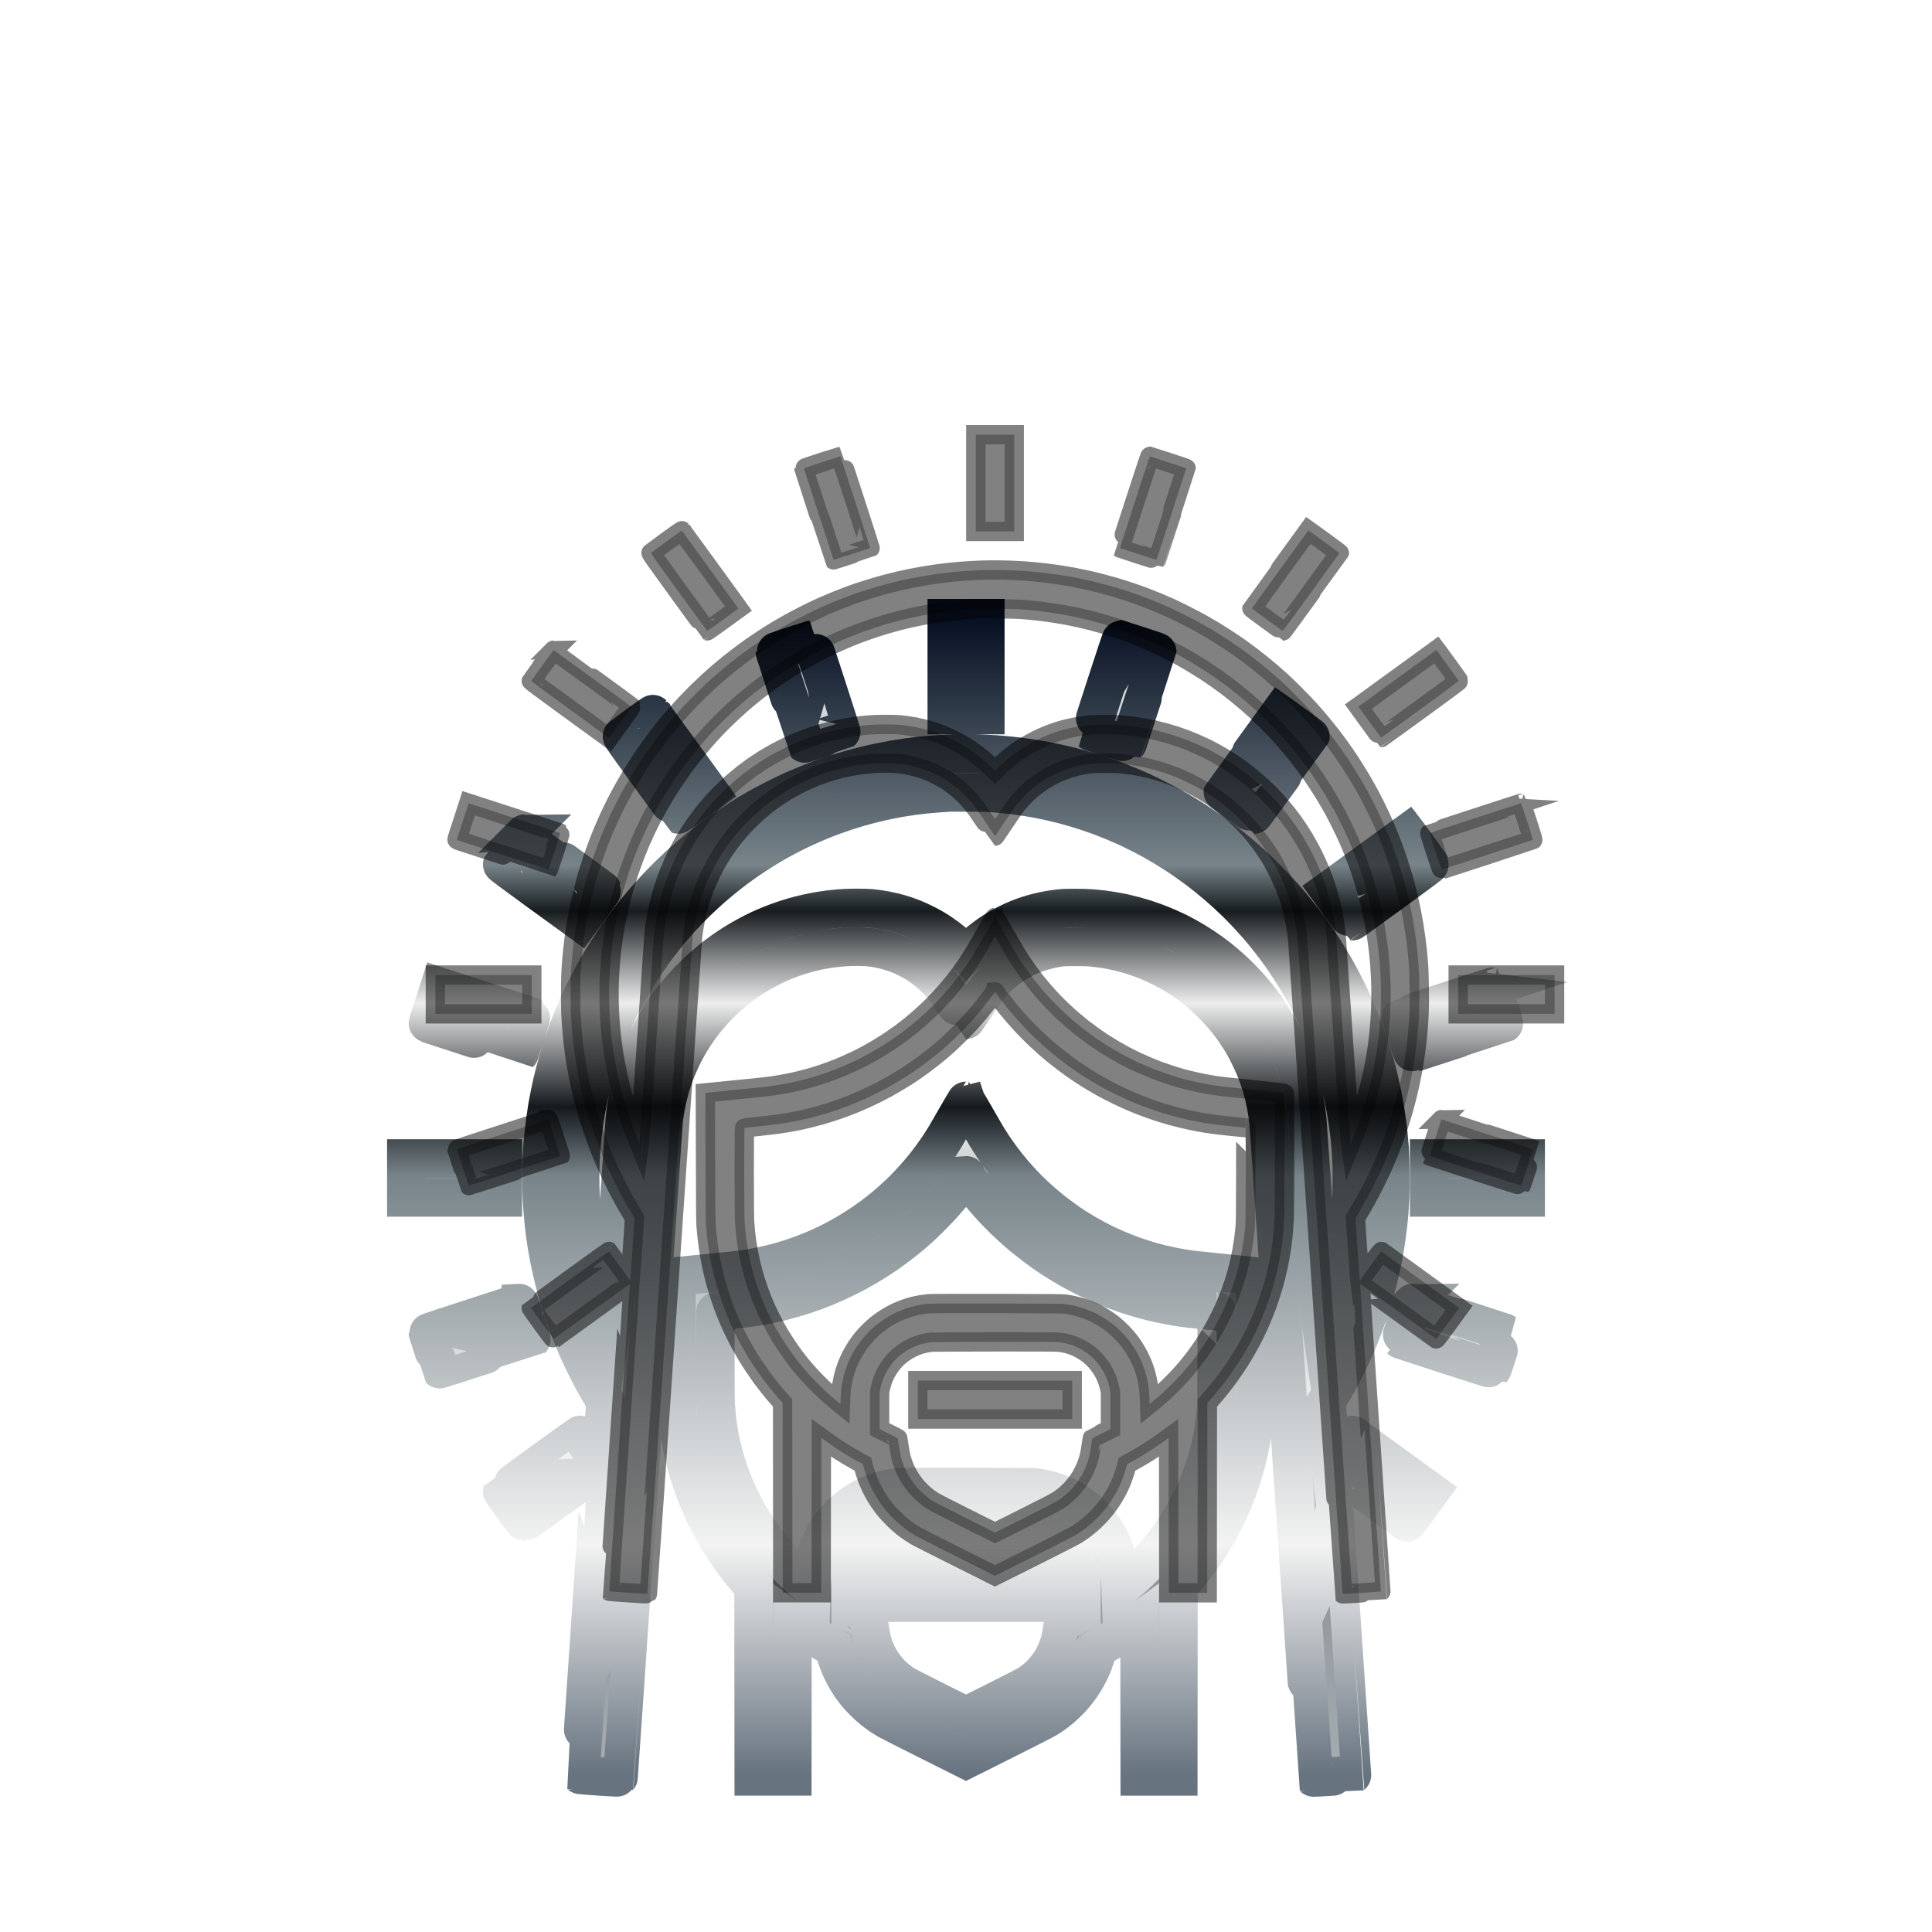 <?xml version="1.0" encoding="utf-8"?>
<svg version="1.1" xmlns:cc="http://creativecommons.org/ns#" xmlns:dc="http://purl.org/dc/elements/1.1/" xmlns:rdf="http://www.w3.org/1999/02/22-rdf-syntax-ns#" xmlns="http://www.w3.org/2000/svg" xmlns:xlink="http://www.w3.org/1999/xlink" x="0px" y="0px" viewBox="0 0 200 200" xml:space="preserve">
<defs>
    <linearGradient id="gradient1" x1="0%" y1="100%" x2="0" y2="0%">
      <stop offset="0%" stop-color="#a6adb2" />
      <stop offset="19%" stop-color="#8e9397" />
      <stop offset="29%" stop-color="#ffffff" />
      <stop offset="48%" stop-color="#a4a8aa" />
      <stop offset="59%" stop-color="#ffffff" />
      <stop offset="74%" stop-color="#d3d7d8" />
      <stop offset="100%" stop-color="#d3d7d8" />
    </linearGradient>
	<linearGradient id="gradient2" x1="0%" y1="0%" x2="0%" y2="100%">
      <stop offset="0%" stop-color="#081225" />
      <stop offset="21%" stop-color="#78848a" />
      <stop offset="25%" stop-color="#171c1f" />
      <stop offset="33%" stop-color="#ededed" />
      <stop offset="42%" stop-color="#14191d" />
      <stop offset="48%" stop-color="#78848a" />
      <stop offset="80%" stop-color="#f3f3f3" />
      <stop offset="100%" stop-color="#67737f" />

    </linearGradient>
  <filter id="chrome">

	<!-- inner glow -->
	<feOffset result="inner-glow" in="SourceGraphic" dx="0" dy="20" />
	<feFlood flood-color="#ffffff" result="flood-white" />
	<feComposite operator="out" in="flood-white" in2="SourceAlpha" result="comp" />
	<feOffset result="comp" in="comp" dx="0" dy="4" />
	<feMorphology in="comp" result="comp" operator="dilate" radius="2" />
	<feGaussianBlur in="comp" result="comp" stdDeviation="2" />
	<feComposite operator="in" in="comp" in2="SourceAlpha" result="comp" />
    <feBlend in="SourceGraphic" in2="comp" mode="screen" />
	
	<!-- bevel -->
	<feGaussianBlur stdDeviation="3" in="SourceAlpha" result="bumpMap"/>
	<feMorphology in="bumpMap" result="bumpMap" operator="erode" radius="4" />
	
	<feComponentTransfer in="bumpMap" result="bumpMap">
	<feFuncA type="table" tableValues="0 .5 0 .5 0" />
	</feComponentTransfer>
	<feDiffuseLighting in="bumpMap" 
					  surfaceScale="1"
					  diffuseConstant="10"
					  result="shading">
		<fePointLight id="light" x="0" y="-300" z="200">
				 
		</fePointLight>
	  </feDiffuseLighting>
	<feBlend in="flood-white" in2="shading" mode="multiply" result="comp2" />
	<feBlend in="comp2" in2="comp" result="output" mode="screen" />
	<feBlend in="output" in2="SourceGraphic" result="output" mode="multiply" />
	<feGaussianBlur in="output" result="output" stdDeviation="1" />
	<feComposite operator="in" in="output" in2="SourceAlpha" result="output" />
  </filter>
  
<filter id="shadow" x="-50%" y="-50%" width="200%" height="200%">
  <feGaussianBlur in="SourceGraphic" stdDeviation="3" />
</filter>
</defs>
<path d="m98.016 40v10.016h3.978v-10.016h-1.988zm-14.027 2.24c-0.01 0.001-0.862 0.276-1.893 0.611-1.03 0.336-1.873 0.624-1.873 0.643 0 0.018 0.688 2.152 1.529 4.742 0.842 2.59 1.537 4.715 1.543 4.721s0.854-0.264 1.887-0.6c1.032-0.335 1.883-0.614 1.891-0.621 0.008-0.007-0.678-2.147-1.525-4.756-0.847-2.609-1.549-4.741-1.559-4.74zm32.053 0.008c-0.02-0.006-0.728 2.125-1.574 4.734-0.846 2.609-1.534 4.75-1.527 4.756 0.007 0.006 0.857 0.283 1.891 0.617 1.034 0.335 1.885 0.603 1.893 0.596 0.007-0.007 0.699-2.131 1.539-4.719 0.84-2.588 1.527-4.722 1.527-4.74 0-0.018-0.837-0.303-1.857-0.633-1.021-0.33-1.871-0.605-1.891-0.611zm16.4 7.658-2.918 4.016c-1.604 2.208-2.921 4.029-2.926 4.047-0.004 0.018 0.709 0.553 1.584 1.19 0.875 0.636 1.602 1.157 1.615 1.156 0.013-0 1.335-1.804 2.936-4.008 1.601-2.204 2.915-4.022 2.92-4.039 0.005-0.017-0.686-0.535-1.535-1.15-0.849-0.616-1.575-1.141-1.611-1.166zm-64.855 0.031c-0.013-0.013-0.727 0.487-1.586 1.111-0.859 0.624-1.581 1.155-1.605 1.18-0.037 0.037 0.493 0.788 2.867 4.057 1.603 2.207 2.929 4.017 2.947 4.023 0.018 0.007 0.751-0.511 1.631-1.15l1.6-1.162-0.078-0.109c-0.043-0.06-1.356-1.869-2.916-4.018-1.561-2.149-2.847-3.916-2.859-3.93zm32.242 4.064c-0.361 0.004-0.818 0.01-1.014 0.016-0.195 0.005-0.689 0.026-1.1 0.047-0.41 0.021-1.027 0.061-1.369 0.09-0.342 0.029-0.908 0.086-1.26 0.125-0.352 0.039-0.871 0.103-1.154 0.143-0.283 0.04-0.843 0.127-1.244 0.193-0.4 0.067-1.039 0.186-1.42 0.264-0.381 0.077-0.939 0.198-1.242 0.268-0.303 0.07-0.887 0.216-1.297 0.324-0.41 0.109-1.129 0.316-1.598 0.459-0.469 0.143-1.037 0.325-1.262 0.402-0.224 0.078-0.655 0.231-0.957 0.342-0.302 0.11-0.886 0.337-1.295 0.502-0.41 0.165-1.041 0.43-1.404 0.59-0.363 0.16-1.146 0.535-1.742 0.832-0.596 0.297-1.395 0.715-1.775 0.928-0.381 0.212-0.98 0.558-1.332 0.77-0.352 0.212-0.992 0.618-1.422 0.9-0.43 0.283-0.996 0.667-1.26 0.854-0.264 0.187-0.791 0.575-1.172 0.863-0.381 0.288-0.9 0.695-1.154 0.902-0.254 0.207-0.711 0.588-1.014 0.848-0.303 0.26-0.781 0.686-1.065 0.947-0.283 0.261-0.784 0.739-1.113 1.062-0.329 0.323-0.876 0.883-1.213 1.244-0.337 0.361-0.795 0.865-1.018 1.119-0.222 0.254-0.621 0.724-0.887 1.047-0.265 0.322-0.678 0.842-0.918 1.154-0.24 0.313-0.655 0.873-0.92 1.244-0.265 0.371-0.692 0.994-0.949 1.385-0.257 0.391-0.655 1.021-0.885 1.402-0.23 0.381-0.601 1.021-0.824 1.422-0.223 0.4-0.588 1.088-0.809 1.527-0.221 0.439-0.541 1.102-0.711 1.473-0.17 0.37-0.438 0.978-0.594 1.35-0.156 0.372-0.431 1.074-0.613 1.562-0.182 0.488-0.452 1.256-0.6 1.705-0.147 0.449-0.358 1.129-0.467 1.51-0.109 0.381-0.291 1.068-0.406 1.527-0.115 0.459-0.292 1.23-0.391 1.713-0.099 0.483-0.235 1.209-0.303 1.615-0.068 0.406-0.163 1.035-0.211 1.397-0.048 0.361-0.12 0.977-0.16 1.367-0.039 0.391-0.089 0.926-0.109 1.19-0.021 0.264-0.053 0.783-0.072 1.154-0.019 0.371-0.035 1.345-0.035 2.166-0 0.82 0.016 1.787 0.035 2.148 0.02 0.361 0.061 0.969 0.092 1.35 0.03 0.381 0.087 0.972 0.125 1.314 0.038 0.342 0.093 0.806 0.123 1.031 0.03 0.224 0.102 0.703 0.16 1.064 0.057 0.361 0.161 0.953 0.23 1.314 0.069 0.361 0.183 0.904 0.252 1.207 0.069 0.303 0.202 0.867 0.299 1.254 0.097 0.387 0.265 1.012 0.373 1.387s0.317 1.049 0.465 1.498c0.148 0.449 0.394 1.155 0.547 1.568 0.153 0.413 0.382 1.005 0.508 1.314 0.126 0.309 0.352 0.842 0.502 1.184 0.15 0.342 0.48 1.044 0.732 1.561 0.253 0.516 0.589 1.178 0.748 1.473 0.159 0.294 0.383 0.703 0.5 0.908 0.117 0.205 0.374 0.642 0.57 0.971l0.357 0.598-0.205 3.025c-0.112 1.664-0.215 3.116-0.229 3.227l-0.023 0.199-1.078-1.488c-0.594-0.819-1.092-1.495-1.105-1.504-0.014-0.009-1.829 1.294-4.035 2.897-2.205 1.602-4.016 2.927-4.021 2.945-0.007 0.018 0.511 0.752 1.15 1.631 0.639 0.879 1.176 1.589 1.193 1.578 0.017-0.01 1.792-1.297 3.941-2.859 2.15-1.562 3.917-2.833 3.928-2.822 0.01 0.01-0.47 7.167-1.066 15.904-0.596 8.738-1.073 15.896-1.06 15.908 0.013 0.012 0.899 0.082 1.971 0.154s1.961 0.12 1.975 0.104c0.014-0.016 1.06-15.23 2.326-33.807 1.266-18.577 2.325-33.985 2.353-34.238 0.028-0.254 0.096-0.735 0.152-1.068 0.056-0.333 0.146-0.796 0.197-1.029 0.052-0.233 0.162-0.68 0.248-0.992 0.086-0.313 0.238-0.809 0.338-1.102 0.1-0.293 0.269-0.756 0.377-1.029 0.108-0.273 0.364-0.842 0.568-1.262 0.204-0.42 0.486-0.963 0.625-1.207 0.139-0.244 0.376-0.636 0.525-0.871 0.15-0.235 0.411-0.624 0.582-0.863 0.17-0.24 0.47-0.637 0.666-0.883 0.196-0.245 0.545-0.655 0.775-0.912 0.231-0.256 0.632-0.674 0.893-0.928 0.261-0.254 0.611-0.584 0.777-0.732 0.166-0.148 0.472-0.407 0.682-0.576 0.21-0.169 0.538-0.421 0.729-0.562 0.191-0.141 0.595-0.419 0.898-0.617 0.303-0.199 0.75-0.477 0.994-0.619 0.244-0.142 0.723-0.399 1.065-0.57 0.342-0.172 0.799-0.387 1.014-0.479 0.215-0.092 0.502-0.211 0.639-0.266 0.137-0.054 0.457-0.171 0.711-0.26 0.254-0.088 0.65-0.219 0.881-0.289 0.232-0.07 0.639-0.181 0.906-0.248 0.267-0.067 0.74-0.172 1.051-0.232 0.311-0.061 0.869-0.148 1.242-0.195 0.373-0.047 0.923-0.102 1.223-0.123 0.299-0.021 0.872-0.037 1.272-0.037 0.403 0 0.957 0.023 1.244 0.053 0.285 0.03 0.687 0.088 0.895 0.127 0.208 0.04 0.563 0.119 0.787 0.176 0.225 0.057 0.592 0.165 0.816 0.242 0.225 0.076 0.537 0.19 0.693 0.252 0.156 0.063 0.5 0.223 0.764 0.355 0.264 0.132 0.631 0.333 0.816 0.445 0.186 0.113 0.498 0.318 0.693 0.457 0.195 0.139 0.539 0.406 0.764 0.594 0.225 0.188 0.593 0.536 0.82 0.771 0.227 0.236 0.553 0.601 0.723 0.812 0.17 0.212 0.742 1.035 1.273 1.83 0.531 0.795 0.973 1.447 0.982 1.447 0.01 0 0.454-0.652 0.984-1.447 0.531-0.795 1.104-1.618 1.273-1.83 0.17-0.211 0.491-0.574 0.713-0.805 0.222-0.231 0.542-0.536 0.709-0.68 0.167-0.144 0.489-0.4 0.715-0.568 0.226-0.168 0.595-0.42 0.822-0.557 0.227-0.137 0.605-0.346 0.84-0.463 0.234-0.117 0.57-0.273 0.746-0.346 0.176-0.073 0.504-0.195 0.729-0.271 0.225-0.076 0.592-0.184 0.816-0.24 0.225-0.057 0.527-0.129 0.674-0.158 0.147-0.029 0.467-0.082 0.711-0.117 0.358-0.051 0.676-0.063 1.635-0.063 0.885 0.001 1.34 0.018 1.775 0.064 0.322 0.034 0.833 0.1 1.137 0.146 0.303 0.046 0.815 0.142 1.137 0.211 0.322 0.07 0.821 0.192 1.109 0.271 0.288 0.079 0.776 0.228 1.084 0.332 0.308 0.104 0.814 0.289 1.127 0.414 0.312 0.125 0.943 0.414 1.402 0.643 0.459 0.228 1.059 0.548 1.332 0.713 0.273 0.164 0.617 0.377 0.764 0.473 0.147 0.095 0.455 0.307 0.686 0.471 0.231 0.164 0.623 0.46 0.871 0.658 0.248 0.198 0.602 0.493 0.787 0.658 0.186 0.165 0.542 0.502 0.793 0.748 0.251 0.246 0.646 0.658 0.877 0.914 0.231 0.257 0.58 0.667 0.775 0.912 0.196 0.245 0.491 0.635 0.654 0.865 0.164 0.231 0.426 0.619 0.582 0.863 0.157 0.244 0.398 0.644 0.537 0.889 0.139 0.244 0.421 0.787 0.625 1.207 0.204 0.42 0.458 0.988 0.566 1.262 0.108 0.273 0.271 0.713 0.361 0.977 0.09 0.264 0.211 0.639 0.268 0.834 0.057 0.195 0.158 0.58 0.227 0.854 0.068 0.273 0.166 0.712 0.217 0.975 0.051 0.263 0.121 0.686 0.158 0.941 0.037 0.255 0.086 0.646 0.109 0.871 0.023 0.224 1.077 15.571 2.34 34.104 1.263 18.532 2.308 33.707 2.322 33.721 0.013 0.014 0.907-0.035 1.986-0.109 1.08-0.073 1.967-0.136 1.971-0.139 0.004-0.003-0.482-7.163-1.078-15.91-0.596-8.748-1.076-15.912-1.066-15.922 0.01-0.01 1.778 1.26 3.928 2.822 2.15 1.563 3.922 2.85 3.939 2.861 0.017 0.011 0.562-0.706 1.207-1.594l1.174-1.613-4.002-2.906c-2.201-1.599-4.022-2.92-4.045-2.934-0.027-0.016-0.425 0.504-1.135 1.48l-1.096 1.504-0.023-0.199c-0.013-0.11-0.116-1.56-0.229-3.225l-0.205-3.025 0.367-0.611c0.202-0.336 0.542-0.924 0.756-1.307 0.214-0.383 0.642-1.209 0.951-1.834 0.309-0.625 0.681-1.408 0.826-1.74 0.146-0.332 0.369-0.859 0.496-1.172 0.128-0.313 0.36-0.912 0.516-1.332 0.156-0.42 0.412-1.154 0.568-1.633 0.157-0.479 0.374-1.182 0.482-1.562 0.108-0.381 0.267-0.98 0.355-1.332 0.088-0.352 0.225-0.928 0.303-1.279 0.078-0.352 0.189-0.894 0.248-1.207 0.059-0.313 0.139-0.76 0.178-0.994 0.039-0.234 0.111-0.707 0.16-1.049 0.049-0.342 0.121-0.916 0.16-1.277 0.039-0.362 0.096-0.945 0.125-1.297 0.029-0.352 0.071-1.012 0.094-1.467 0.026-0.519 0.035-1.476 0.023-2.574-0.011-1.089-0.041-2.036-0.076-2.512-0.032-0.42-0.09-1.076-0.129-1.457-0.039-0.381-0.103-0.94-0.143-1.242-0.039-0.303-0.135-0.938-0.213-1.412-0.078-0.474-0.215-1.218-0.303-1.652-0.088-0.434-0.261-1.205-0.387-1.713-0.125-0.508-0.318-1.234-0.428-1.615-0.11-0.381-0.329-1.086-0.486-1.565-0.157-0.479-0.417-1.221-0.578-1.65-0.161-0.43-0.369-0.965-0.461-1.19-0.092-0.224-0.329-0.777-0.527-1.227-0.198-0.449-0.578-1.256-0.846-1.793-0.268-0.537-0.671-1.305-0.895-1.705-0.223-0.401-0.594-1.039-0.824-1.42-0.231-0.381-0.618-0.996-0.861-1.367-0.243-0.371-0.689-1.02-0.988-1.44-0.299-0.42-0.755-1.035-1.014-1.367-0.258-0.332-0.716-0.9-1.018-1.262-0.302-0.362-0.813-0.951-1.137-1.312-0.324-0.362-1.03-1.099-1.568-1.637-0.538-0.538-1.219-1.194-1.512-1.457-0.293-0.263-0.748-0.663-1.012-0.889-0.264-0.226-0.728-0.61-1.031-0.854-0.303-0.244-0.805-0.635-1.117-0.869-0.313-0.234-0.76-0.563-0.994-0.73-0.234-0.168-0.802-0.553-1.262-0.855-0.459-0.303-1.154-0.742-1.545-0.977-0.391-0.234-0.975-0.571-1.297-0.75-0.322-0.179-1.025-0.547-1.562-0.818-0.537-0.271-1.248-0.617-1.58-0.768-0.332-0.15-0.893-0.392-1.244-0.539-0.352-0.147-0.951-0.388-1.332-0.533-0.381-0.146-1.092-0.398-1.58-0.562-0.488-0.164-1.191-0.387-1.562-0.496-0.371-0.109-1.074-0.301-1.562-0.426-0.488-0.124-1.191-0.29-1.562-0.369-0.371-0.08-0.975-0.201-1.342-0.27-0.367-0.068-0.989-0.17-1.385-0.229-0.395-0.058-0.982-0.137-1.305-0.176-0.322-0.039-0.849-0.095-1.172-0.125-0.322-0.03-0.826-0.072-1.119-0.092-0.293-0.02-0.972-0.053-1.51-0.072-0.537-0.019-1.271-0.031-1.633-0.027zm0.5 4.019-0.004 0.006c0.967 0.006 1.982 0.028 2.256 0.049 0.273 0.021 0.769 0.062 1.102 0.092 0.332 0.03 0.922 0.094 1.312 0.143 0.391 0.048 1.008 0.137 1.369 0.195 0.362 0.059 0.871 0.148 1.135 0.197 0.264 0.05 0.768 0.153 1.119 0.23 0.352 0.077 0.975 0.227 1.385 0.332 0.41 0.105 1.09 0.297 1.51 0.424 0.42 0.128 1.02 0.32 1.332 0.426 0.313 0.107 0.857 0.3 1.209 0.432 0.352 0.132 0.933 0.364 1.295 0.516 0.362 0.151 0.914 0.391 1.227 0.533 0.313 0.142 0.951 0.454 1.42 0.691 0.469 0.237 1.076 0.556 1.35 0.709 0.273 0.153 0.77 0.443 1.103 0.643 0.334 0.2 0.876 0.535 1.203 0.744 0.327 0.21 0.901 0.599 1.275 0.863 0.374 0.265 0.84 0.601 1.035 0.748 0.195 0.147 0.619 0.477 0.941 0.734 0.322 0.257 0.825 0.674 1.117 0.926 0.292 0.252 0.734 0.641 0.979 0.865 0.244 0.224 0.714 0.671 1.043 0.994 0.329 0.323 0.842 0.849 1.141 1.172 0.299 0.322 0.738 0.811 0.977 1.084 0.239 0.273 0.654 0.767 0.922 1.1 0.268 0.333 0.678 0.861 0.912 1.174 0.234 0.313 0.54 0.728 0.678 0.924 0.138 0.195 0.461 0.674 0.719 1.065 0.259 0.391 0.667 1.039 0.906 1.44 0.239 0.4 0.568 0.967 0.73 1.26 0.162 0.293 0.497 0.941 0.746 1.44 0.249 0.498 0.606 1.248 0.791 1.668 0.186 0.42 0.444 1.037 0.576 1.369 0.132 0.332 0.358 0.929 0.502 1.33 0.144 0.4 0.357 1.033 0.473 1.404 0.116 0.371 0.283 0.93 0.371 1.242 0.087 0.313 0.215 0.793 0.283 1.066 0.069 0.273 0.189 0.785 0.268 1.137 0.078 0.352 0.198 0.951 0.268 1.332 0.069 0.381 0.173 1.012 0.23 1.402 0.058 0.391 0.138 1.006 0.178 1.367 0.04 0.361 0.096 0.953 0.125 1.315 0.029 0.362 0.071 1.082 0.094 1.6 0.025 0.564 0.032 1.429 0.019 2.164-0.012 0.674-0.046 1.57-0.076 1.99-0.03 0.42-0.086 1.074-0.125 1.455-0.04 0.381-0.113 0.98-0.162 1.332-0.049 0.352-0.121 0.832-0.16 1.066-0.039 0.234-0.127 0.713-0.195 1.064-0.069 0.352-0.197 0.951-0.285 1.332-0.088 0.381-0.247 1.021-0.355 1.422-0.108 0.4-0.3 1.054-0.424 1.455-0.124 0.4-0.323 1.008-0.443 1.35-0.12 0.342-0.328 0.902-0.461 1.244-0.133 0.342-0.289 0.733-0.344 0.869l-0.1 0.248-0.025-0.178c-0.015-0.097-0.339-4.787-0.721-10.422-0.382-5.636-0.719-10.512-0.748-10.834-0.03-0.322-0.095-0.865-0.145-1.207-0.049-0.342-0.143-0.894-0.209-1.228-0.066-0.335-0.185-0.866-0.264-1.18-0.079-0.314-0.224-0.837-0.322-1.162-0.098-0.325-0.265-0.825-0.369-1.111-0.104-0.287-0.274-0.728-0.377-0.982-0.103-0.254-0.312-0.731-0.465-1.06-0.152-0.329-0.416-0.857-0.586-1.172-0.17-0.315-0.43-0.773-0.576-1.018-0.146-0.244-0.396-0.645-0.557-0.889-0.161-0.244-0.402-0.596-0.535-0.781-0.133-0.186-0.397-0.539-0.588-0.785-0.191-0.246-0.55-0.683-0.799-0.973-0.249-0.29-0.693-0.772-0.986-1.074-0.294-0.302-0.759-0.752-1.033-1-0.274-0.248-0.642-0.57-0.818-0.717-0.176-0.146-0.466-0.383-0.646-0.523-0.18-0.141-0.508-0.386-0.729-0.545-0.22-0.159-0.599-0.419-0.844-0.58-0.244-0.161-0.646-0.413-0.893-0.561-0.246-0.147-0.637-0.372-0.869-0.498-0.232-0.126-0.6-0.318-0.814-0.426-0.215-0.107-0.701-0.33-1.082-0.496-0.381-0.166-0.957-0.398-1.279-0.516-0.322-0.118-0.785-0.279-1.029-0.357-0.244-0.079-0.717-0.216-1.049-0.305-0.332-0.089-0.818-0.209-1.082-0.268-0.264-0.059-0.76-0.153-1.102-0.211-0.342-0.058-0.82-0.131-1.062-0.162-0.242-0.031-0.744-0.081-1.117-0.113-0.433-0.037-1.079-0.058-1.781-0.059-0.808-0.002-1.244 0.014-1.643 0.059-0.298 0.033-0.782 0.101-1.076 0.15-0.294 0.05-0.79 0.152-1.102 0.229-0.311 0.077-0.769 0.205-1.018 0.285-0.249 0.08-0.699 0.242-0.998 0.359-0.299 0.117-0.809 0.347-1.135 0.51-0.326 0.162-0.82 0.429-1.096 0.596-0.276 0.166-0.695 0.44-0.934 0.607-0.238 0.167-0.635 0.468-0.883 0.668-0.247 0.2-0.67 0.58-0.939 0.842l-0.49 0.475-0.453-0.441c-0.255-0.244-0.602-0.563-0.778-0.71-0.176-0.148-0.479-0.39-0.674-0.537s-0.547-0.395-0.781-0.551c-0.234-0.156-0.601-0.383-0.814-0.506-0.213-0.123-0.629-0.34-0.924-0.484-0.292-0.15-0.772-0.364-1.064-0.479-0.293-0.115-0.735-0.274-0.982-0.354-0.247-0.079-0.671-0.2-0.941-0.268-0.271-0.067-0.66-0.154-0.865-0.193-0.205-0.04-0.541-0.096-0.746-0.125-0.205-0.029-0.564-0.073-0.799-0.098-0.25-0.026-0.875-0.044-1.51-0.043-0.679 0.002-1.338 0.024-1.766 0.061-0.375 0.032-0.871 0.084-1.102 0.113-0.23 0.029-0.666 0.093-0.969 0.143-0.303 0.049-0.877 0.164-1.277 0.252-0.4 0.089-1.025 0.245-1.387 0.35-0.361 0.105-0.896 0.274-1.19 0.375-0.293 0.101-0.807 0.292-1.143 0.426-0.335 0.134-0.893 0.375-1.238 0.535-0.345 0.161-0.933 0.46-1.307 0.664-0.374 0.204-0.965 0.548-1.312 0.766-0.347 0.217-0.875 0.569-1.172 0.781-0.297 0.212-0.711 0.521-0.92 0.686-0.209 0.164-0.61 0.498-0.893 0.74-0.283 0.242-0.782 0.7-1.107 1.018-0.326 0.318-0.774 0.778-0.996 1.023-0.222 0.245-0.549 0.621-0.729 0.836-0.179 0.215-0.514 0.643-0.746 0.951-0.232 0.308-0.605 0.836-0.828 1.172-0.223 0.336-0.543 0.85-0.713 1.141-0.169 0.291-0.45 0.8-0.623 1.135-0.173 0.335-0.422 0.85-0.553 1.143-0.131 0.293-0.318 0.732-0.416 0.977-0.098 0.244-0.249 0.642-0.336 0.887-0.087 0.244-0.236 0.704-0.332 1.022-0.096 0.318-0.239 0.835-0.318 1.15-0.079 0.315-0.198 0.847-0.264 1.182-0.066 0.334-0.162 0.886-0.211 1.228-0.049 0.342-0.113 0.885-0.143 1.207-0.029 0.322-0.366 5.198-0.748 10.834-0.381 5.635-0.706 10.326-0.721 10.424l-0.025 0.178-0.264-0.656c-0.144-0.362-0.373-0.96-0.508-1.33-0.135-0.369-0.348-0.996-0.475-1.393-0.126-0.397-0.31-1.006-0.408-1.353-0.099-0.347-0.259-0.959-0.357-1.359-0.098-0.401-0.264-1.158-0.369-1.685-0.105-0.527-0.232-1.223-0.281-1.545-0.05-0.322-0.131-0.902-0.18-1.287-0.049-0.385-0.121-1.08-0.16-1.545-0.039-0.465-0.086-1.205-0.105-1.645-0.019-0.44-0.035-1.19-0.035-1.668 0-0.479 0.014-1.223 0.033-1.652 0.019-0.43 0.061-1.094 0.092-1.475 0.031-0.381 0.086-0.98 0.125-1.332 0.039-0.352 0.119-0.967 0.178-1.367 0.059-0.401 0.164-1.031 0.232-1.402 0.068-0.371 0.179-0.93 0.248-1.242 0.069-0.313 0.197-0.857 0.285-1.209 0.088-0.352 0.199-0.783 0.248-0.959 0.049-0.176 0.195-0.662 0.322-1.082 0.128-0.42 0.352-1.099 0.498-1.51 0.146-0.41 0.365-1.002 0.488-1.315 0.123-0.313 0.344-0.848 0.49-1.19 0.147-0.342 0.426-0.958 0.621-1.369 0.195-0.411 0.503-1.026 0.684-1.367 0.181-0.341 0.492-0.908 0.691-1.26 0.2-0.352 0.512-0.879 0.693-1.172 0.181-0.293 0.538-0.844 0.793-1.225 0.255-0.381 0.631-0.926 0.836-1.209 0.205-0.283 0.532-0.723 0.729-0.977 0.196-0.254 0.532-0.678 0.748-0.941 0.216-0.264 0.61-0.727 0.875-1.029 0.265-0.303 0.738-0.824 1.051-1.156 0.314-0.333 0.881-0.902 1.26-1.266 0.379-0.364 0.943-0.889 1.256-1.166 0.313-0.277 0.857-0.739 1.209-1.027 0.352-0.289 0.941-0.753 1.312-1.031 0.371-0.279 0.971-0.71 1.332-0.959 0.362-0.249 0.922-0.62 1.244-0.824 0.323-0.205 0.819-0.509 1.102-0.676 0.283-0.167 0.731-0.424 0.994-0.57 0.264-0.146 0.775-0.418 1.137-0.605 0.362-0.187 0.992-0.493 1.402-0.682 0.41-0.189 0.986-0.444 1.279-0.566 0.293-0.123 0.684-0.283 0.869-0.355 0.186-0.073 0.609-0.233 0.941-0.355 0.332-0.123 0.906-0.321 1.275-0.441 0.369-0.12 0.92-0.292 1.225-0.381 0.304-0.088 0.857-0.238 1.228-0.334 0.371-0.096 0.891-0.221 1.154-0.279 0.264-0.058 0.721-0.154 1.014-0.213 0.293-0.059 0.771-0.148 1.064-0.197 0.293-0.049 0.82-0.129 1.172-0.178 0.352-0.049 0.936-0.119 1.297-0.158 0.362-0.038 1.025-0.096 1.475-0.127 0.449-0.031 0.928-0.062 1.065-0.068 0.137-0.007 1.041-0.008 2.008-0.002zm45.367 4.258-3.852 2.803c-2.119 1.542-3.937 2.863-4.039 2.936l-0.186 0.133 1.162 1.603c0.639 0.882 1.175 1.604 1.191 1.605 0.016 0.002 1.834-1.311 4.041-2.916 2.768-2.013 4.007-2.935 3.994-2.969-0.01-0.028-0.509-0.723-1.107-1.547-0.599-0.824-1.115-1.533-1.147-1.574zm-91.379 0.025c-0.011 0-0.083 0.083-0.158 0.186-0.075 0.103-0.589 0.808-1.141 1.566-0.552 0.758-1.01 1.399-1.02 1.426-0.012 0.031 1.146 0.894 3.367 2.508 1.862 1.353 3.675 2.671 4.029 2.93l0.645 0.469 1.162-1.596c0.639-0.878 1.154-1.615 1.145-1.639-0.009-0.023-1.816-1.35-4.014-2.947-2.197-1.596-4.004-2.902-4.016-2.902zm-8.8 15.847-0.427 1.321c-0.235 0.725-0.516 1.578-0.621 1.897-0.132 0.401-0.178 0.585-0.148 0.596 0.023 0.009 2.158 0.703 4.744 1.543 2.586 0.841 4.707 1.524 4.713 1.518 0.006-0.006 0.286-0.854 0.621-1.885 0.335-1.031 0.597-1.888 0.58-1.902-0.017-0.014-1.869-0.624-4.115-1.353-2.246-0.73-4.368-1.418-4.715-1.529zm108.94 0.008c-0.016-0.003-2.143 0.683-4.725 1.525-2.582 0.842-4.704 1.542-4.717 1.555-0.013 0.013 0.252 0.872 0.59 1.91 0.357 1.096 0.629 1.881 0.65 1.873 0.021-0.008 2.14-0.696 4.709-1.531 2.569-0.835 4.687-1.528 4.709-1.541 0.026-0.015-0.167-0.654-0.574-1.904-0.337-1.034-0.625-1.882-0.643-1.887zm-54.457 11.812c-0.015 0-0.416 0.683-0.891 1.518-0.475 0.835-1.022 1.781-1.217 2.103-0.195 0.322-0.526 0.842-0.736 1.154-0.21 0.313-0.553 0.801-0.764 1.084-0.21 0.283-0.509 0.676-0.666 0.871-0.157 0.195-0.464 0.562-0.682 0.816-0.217 0.254-0.635 0.717-0.928 1.029-0.293 0.313-0.771 0.792-1.062 1.066-0.292 0.274-0.723 0.666-0.957 0.871-0.234 0.205-0.625 0.534-0.869 0.73-0.244 0.196-0.66 0.517-0.924 0.713-0.264 0.196-0.752 0.541-1.084 0.766-0.332 0.225-0.924 0.6-1.315 0.834-0.391 0.234-0.986 0.573-1.322 0.752-0.337 0.179-0.882 0.453-1.213 0.607-0.331 0.155-0.825 0.377-1.098 0.494-0.273 0.117-0.839 0.341-1.256 0.496-0.417 0.155-0.99 0.355-1.273 0.443-0.283 0.088-0.681 0.209-0.887 0.268-0.205 0.059-0.636 0.173-0.959 0.254-0.322 0.081-0.939 0.216-1.369 0.301-0.43 0.085-1.06 0.197-1.402 0.246-0.342 0.05-0.988 0.128-1.438 0.176-0.449 0.047-1.91 0.195-3.244 0.328l-2.426 0.24 0.016 6.627c0.01 4.461 0.026 6.775 0.053 7.086 0.022 0.254 0.065 0.719 0.096 1.031 0.031 0.313 0.096 0.847 0.145 1.19 0.049 0.342 0.138 0.885 0.197 1.207 0.059 0.322 0.17 0.865 0.246 1.203 0.076 0.339 0.221 0.913 0.32 1.277 0.099 0.365 0.305 1.039 0.457 1.498 0.152 0.459 0.398 1.139 0.545 1.51 0.147 0.371 0.349 0.865 0.451 1.1 0.102 0.234 0.351 0.764 0.553 1.174 0.201 0.41 0.488 0.969 0.639 1.242s0.418 0.736 0.594 1.029c0.177 0.293 0.511 0.817 0.742 1.164 0.231 0.346 0.574 0.84 0.764 1.1 0.189 0.259 0.523 0.695 0.74 0.969 0.218 0.273 0.497 0.617 0.623 0.764 0.125 0.146 0.36 0.414 0.521 0.594l0.295 0.326 0.008 9.832 0.01 9.83h3.978l0.008-8.018 0.01-8.018 0.506 0.367c0.278 0.202 0.747 0.529 1.043 0.727 0.296 0.198 0.815 0.525 1.154 0.729 0.339 0.203 0.835 0.487 1.102 0.631l0.486 0.262 0.078 0.303c0.044 0.167 0.148 0.504 0.23 0.748 0.082 0.244 0.201 0.57 0.264 0.727 0.063 0.156 0.207 0.477 0.322 0.713 0.115 0.235 0.325 0.618 0.465 0.852 0.14 0.233 0.351 0.56 0.469 0.727 0.118 0.166 0.335 0.455 0.482 0.641 0.148 0.185 0.509 0.578 0.803 0.873 0.294 0.295 0.725 0.687 0.959 0.873 0.234 0.186 0.594 0.451 0.799 0.588 0.205 0.137 0.518 0.332 0.693 0.434 0.176 0.101 2.073 1.062 4.217 2.135l3.898 1.951 3.969-1.986c2.183-1.093 4.144-2.093 4.359-2.223 0.215-0.13 0.566-0.361 0.781-0.516 0.215-0.154 0.576-0.44 0.801-0.633 0.224-0.193 0.584-0.533 0.799-0.758 0.216-0.224 0.513-0.558 0.66-0.742 0.147-0.184 0.364-0.471 0.482-0.637 0.118-0.166 0.33-0.493 0.471-0.727 0.14-0.234 0.348-0.616 0.463-0.852 0.115-0.235 0.272-0.588 0.35-0.783 0.077-0.195 0.204-0.555 0.283-0.799 0.079-0.244 0.171-0.549 0.203-0.676l0.057-0.23 0.434-0.23c0.238-0.127 0.728-0.407 1.09-0.623 0.362-0.216 0.93-0.575 1.262-0.797 0.332-0.222 0.808-0.551 1.057-0.732l0.453-0.332 0.008 8.018 0.01 8.016h3.977l0.01-9.83 0.008-9.832 0.311-0.346c0.171-0.191 0.465-0.53 0.652-0.754 0.187-0.224 0.488-0.597 0.668-0.83 0.18-0.233 0.469-0.617 0.641-0.854 0.172-0.236 0.487-0.694 0.701-1.016 0.215-0.322 0.538-0.83 0.719-1.131 0.181-0.301 0.482-0.828 0.668-1.172 0.186-0.344 0.402-0.754 0.48-0.91 0.079-0.156 0.279-0.58 0.443-0.941 0.165-0.362 0.427-0.977 0.584-1.367 0.156-0.391 0.417-1.109 0.58-1.598 0.163-0.488 0.385-1.217 0.492-1.617 0.107-0.401 0.267-1.054 0.355-1.455 0.088-0.401 0.208-1.016 0.268-1.367 0.06-0.352 0.139-0.888 0.178-1.191 0.039-0.303 0.094-0.83 0.125-1.172 0.03-0.342 0.072-0.965 0.092-1.385 0.021-0.441 0.035-3.343 0.035-6.865 0-4.849-0.01-6.103-0.045-6.115-0.025-0.009-1.34-0.145-2.922-0.303-1.582-0.158-3.141-0.318-3.463-0.357-0.322-0.039-0.824-0.112-1.117-0.16-0.293-0.049-0.805-0.143-1.137-0.211-0.332-0.067-0.867-0.188-1.189-0.268-0.322-0.079-0.754-0.191-0.959-0.25-0.205-0.059-0.67-0.204-1.031-0.322-0.362-0.118-0.896-0.302-1.19-0.41-0.293-0.108-0.797-0.309-1.119-0.445-0.322-0.136-0.857-0.375-1.189-0.531-0.332-0.157-0.859-0.421-1.172-0.588-0.313-0.167-0.801-0.44-1.084-0.605-0.283-0.166-0.754-0.453-1.047-0.641-0.293-0.188-0.816-0.543-1.162-0.791s-0.842-0.618-1.102-0.822c-0.259-0.205-0.705-0.572-0.99-0.816-0.285-0.245-0.771-0.682-1.08-0.973-0.309-0.29-0.803-0.783-1.096-1.096-0.293-0.313-0.71-0.775-0.928-1.029-0.218-0.254-0.523-0.623-0.68-0.818-0.157-0.195-0.458-0.586-0.668-0.869-0.21-0.283-0.553-0.771-0.764-1.084-0.21-0.313-0.542-0.832-0.736-1.154-0.195-0.323-0.742-1.268-1.217-2.103-0.474-0.834-0.875-1.516-0.891-1.518zm-57.93 5.967v4.014h9.98v-4.014h-4.99zm105.88 0v4.014h9.98v-4.014h-4.992zm-47.939 1.74c0.013-0.001 0.03 0.018 0.039 0.043 0.01 0.025 0.221 0.316 0.471 0.648 0.249 0.332 0.59 0.771 0.758 0.977 0.167 0.205 0.494 0.592 0.725 0.859 0.231 0.268 0.672 0.756 0.98 1.084 0.309 0.328 0.816 0.839 1.127 1.135 0.311 0.296 0.766 0.714 1.01 0.93 0.244 0.216 0.65 0.561 0.904 0.77 0.254 0.208 0.742 0.59 1.084 0.848 0.342 0.258 0.725 0.542 0.852 0.631 0.127 0.089 0.498 0.34 0.822 0.557 0.324 0.217 0.906 0.584 1.295 0.816 0.389 0.233 0.951 0.553 1.248 0.713 0.297 0.161 0.879 0.457 1.295 0.66 0.416 0.202 1.045 0.492 1.397 0.643 0.352 0.151 0.943 0.39 1.314 0.531 0.371 0.141 1.018 0.371 1.438 0.51 0.42 0.139 1.077 0.339 1.459 0.445 0.383 0.107 1.046 0.274 1.475 0.373 0.428 0.099 1.082 0.235 1.453 0.303 0.371 0.068 0.97 0.164 1.33 0.215 0.36 0.051 1.278 0.155 2.041 0.232 0.763 0.077 1.4 0.143 1.416 0.143 0.016 0 0.023 2.209 0.016 4.91-0.012 4.26-0.021 4.987-0.072 5.496-0.032 0.322-0.093 0.83-0.133 1.129-0.04 0.299-0.112 0.771-0.16 1.049-0.049 0.277-0.152 0.795-0.23 1.15-0.078 0.356-0.215 0.906-0.303 1.225-0.088 0.318-0.233 0.803-0.322 1.076-0.089 0.273-0.235 0.697-0.322 0.941-0.088 0.244-0.244 0.652-0.348 0.906-0.104 0.254-0.278 0.656-0.385 0.895-0.107 0.239-0.377 0.792-0.6 1.227-0.223 0.435-0.578 1.078-0.789 1.43-0.211 0.352-0.566 0.908-0.789 1.236-0.223 0.328-0.573 0.822-0.779 1.096-0.207 0.274-0.57 0.733-0.809 1.02-0.239 0.287-0.62 0.721-0.846 0.965-0.226 0.244-0.688 0.715-1.027 1.047-0.34 0.332-0.785 0.748-0.99 0.926-0.205 0.177-0.525 0.447-0.711 0.598l-0.338 0.273-0.023-0.65c-0.013-0.357-0.05-0.842-0.082-1.076-0.032-0.234-0.099-0.613-0.146-0.842-0.048-0.229-0.15-0.615-0.229-0.859-0.078-0.245-0.213-0.617-0.301-0.826-0.088-0.209-0.263-0.576-0.389-0.816-0.126-0.241-0.347-0.618-0.492-0.838-0.145-0.219-0.397-0.567-0.561-0.771-0.163-0.205-0.49-0.567-0.725-0.803-0.235-0.236-0.593-0.56-0.795-0.721-0.203-0.161-0.505-0.385-0.674-0.498-0.169-0.113-0.48-0.306-0.691-0.428-0.211-0.122-0.508-0.277-0.658-0.346-0.15-0.069-0.453-0.197-0.676-0.283-0.223-0.087-0.6-0.211-0.836-0.277-0.237-0.066-0.597-0.154-0.803-0.193-0.205-0.04-0.492-0.091-0.639-0.115-0.204-0.033-1.859-0.047-7.016-0.057-4.65-0.009-6.875-0.001-7.156 0.025-0.224 0.021-0.551 0.063-0.727 0.092-0.176 0.029-0.432 0.079-0.568 0.109-0.137 0.031-0.414 0.103-0.617 0.16-0.203 0.058-0.546 0.175-0.764 0.26-0.217 0.085-0.505 0.205-0.639 0.266-0.134 0.061-0.389 0.192-0.568 0.291-0.179 0.099-0.502 0.297-0.717 0.438-0.215 0.141-0.558 0.39-0.764 0.555-0.205 0.164-0.564 0.49-0.799 0.725-0.234 0.235-0.547 0.58-0.697 0.766-0.15 0.185-0.406 0.537-0.568 0.781-0.163 0.244-0.411 0.666-0.551 0.939-0.14 0.273-0.319 0.658-0.396 0.854-0.077 0.195-0.191 0.516-0.254 0.711-0.063 0.195-0.15 0.514-0.195 0.709-0.045 0.195-0.108 0.516-0.139 0.711-0.031 0.195-0.065 0.443-0.078 0.551-0.014 0.107-0.035 0.479-0.047 0.826l-0.021 0.631-0.355-0.287c-0.195-0.158-0.586-0.493-0.869-0.744-0.283-0.251-0.829-0.773-1.211-1.16-0.382-0.387-0.86-0.896-1.065-1.131-0.204-0.234-0.501-0.586-0.658-0.781-0.158-0.195-0.437-0.555-0.621-0.799-0.184-0.244-0.542-0.756-0.797-1.137-0.255-0.381-0.578-0.885-0.717-1.119-0.139-0.234-0.334-0.576-0.436-0.76-0.102-0.183-0.325-0.615-0.498-0.959-0.173-0.344-0.411-0.841-0.527-1.105-0.117-0.264-0.301-0.704-0.408-0.977s-0.268-0.705-0.357-0.959c-0.089-0.254-0.22-0.643-0.289-0.865-0.069-0.222-0.187-0.635-0.266-0.92-0.078-0.285-0.198-0.766-0.266-1.07-0.067-0.304-0.162-0.77-0.211-1.033-0.048-0.264-0.121-0.703-0.16-0.977-0.04-0.273-0.096-0.736-0.125-1.029s-0.07-0.789-0.09-1.102c-0.022-0.337-0.037-2.42-0.037-5.123 0-3.762 0.009-4.555 0.047-4.555 0.026 0 0.597-0.057 1.27-0.125 0.672-0.068 1.527-0.165 1.898-0.215 0.371-0.049 0.955-0.136 1.297-0.195 0.342-0.059 0.885-0.164 1.207-0.232 0.323-0.069 0.842-0.19 1.154-0.268 0.313-0.078 0.844-0.221 1.182-0.318 0.338-0.097 0.906-0.274 1.262-0.393 0.356-0.119 0.838-0.288 1.072-0.375 0.234-0.087 0.679-0.261 0.988-0.387 0.309-0.126 0.813-0.342 1.119-0.48 0.306-0.139 0.844-0.396 1.195-0.572 0.352-0.176 0.816-0.416 1.031-0.533 0.215-0.118 0.662-0.374 0.994-0.57 0.332-0.196 0.828-0.499 1.102-0.674 0.273-0.175 0.705-0.462 0.959-0.639 0.254-0.177 0.686-0.491 0.959-0.695 0.273-0.205 0.697-0.532 0.941-0.729 0.244-0.196 0.547-0.444 0.674-0.553 0.127-0.109 0.447-0.389 0.711-0.623 0.264-0.234 0.839-0.786 1.279-1.227 0.44-0.44 1.001-1.026 1.246-1.303 0.245-0.276 0.598-0.685 0.783-0.906 0.186-0.222 0.537-0.659 0.779-0.973 0.243-0.314 0.52-0.685 0.617-0.824 0.098-0.14 0.189-0.255 0.201-0.256zm46.234 13.211c-0.02 0-0.06 0.075-0.088 0.168-0.028 0.093-0.302 0.941-0.609 1.885-0.307 0.944-0.552 1.722-0.545 1.728 0.007 0.007 2.137 0.703 4.732 1.547 2.596 0.844 4.731 1.52 4.746 1.504 0.016-0.016 0.3-0.87 0.633-1.895 0.333-1.025 0.604-1.866 0.6-1.869-0.004-0.003-2.129-0.695-4.721-1.537-2.592-0.842-4.728-1.531-4.748-1.531zm-92.518 0.004c-0.033 0.002-1.642 0.52-3.576 1.15-1.934 0.631-4.04 1.319-4.68 1.527-0.671 0.218-1.162 0.395-1.162 0.42 0 0.023 0.269 0.87 0.598 1.881 0.329 1.011 0.606 1.846 0.617 1.857 0.011 0.011 2.143-0.67 4.738-1.514 2.595-0.844 4.726-1.54 4.734-1.549 0.009-0.009-0.058-0.242-0.148-0.52-0.091-0.278-0.365-1.124-0.611-1.881-0.362-1.113-0.461-1.376-0.51-1.373zm46.211 23.016h0.004c4.126-0.003 6.36 0.009 6.604 0.033 0.202 0.021 0.516 0.068 0.697 0.105 0.181 0.037 0.476 0.118 0.656 0.178 0.18 0.06 0.504 0.194 0.719 0.299 0.215 0.105 0.527 0.283 0.693 0.395 0.166 0.111 0.435 0.315 0.6 0.455 0.164 0.139 0.419 0.389 0.564 0.555 0.145 0.166 0.374 0.467 0.51 0.67 0.135 0.202 0.317 0.518 0.406 0.703 0.088 0.184 0.223 0.523 0.297 0.752 0.075 0.228 0.165 0.559 0.201 0.734l0.066 0.32v3.836l-0.93 0.461c-0.511 0.254-0.936 0.471-0.945 0.48-0.009 0.01-0.059 0.32-0.111 0.691-0.052 0.371-0.127 0.824-0.166 1.006-0.039 0.182-0.128 0.502-0.197 0.709-0.069 0.207-0.195 0.539-0.281 0.734-0.086 0.196-0.255 0.528-0.375 0.738-0.12 0.21-0.343 0.546-0.494 0.746-0.151 0.201-0.406 0.506-0.566 0.678-0.161 0.172-0.447 0.44-0.635 0.598-0.188 0.158-0.51 0.399-0.715 0.535-0.253 0.168-1.364 0.743-3.453 1.789l-3.082 1.543-3.022-1.512c-1.662-0.831-3.161-1.599-3.334-1.705-0.173-0.107-0.456-0.302-0.629-0.436-0.173-0.134-0.446-0.37-0.609-0.523s-0.425-0.43-0.582-0.617c-0.156-0.187-0.394-0.506-0.527-0.707-0.134-0.201-0.323-0.522-0.422-0.715-0.099-0.192-0.252-0.533-0.34-0.758-0.088-0.224-0.209-0.595-0.268-0.824-0.059-0.229-0.154-0.755-0.213-1.168-0.059-0.413-0.112-0.764-0.117-0.781-0.005-0.017-0.432-0.24-0.949-0.496l-0.938-0.467v-3.836l0.084-0.387c0.045-0.212 0.138-0.548 0.207-0.746 0.069-0.198 0.194-0.505 0.279-0.684 0.086-0.179 0.267-0.491 0.402-0.693s0.357-0.494 0.492-0.65c0.136-0.156 0.35-0.374 0.475-0.482 0.125-0.109 0.324-0.271 0.441-0.359s0.361-0.249 0.541-0.357c0.18-0.108 0.499-0.269 0.709-0.357 0.21-0.088 0.496-0.193 0.633-0.232 0.137-0.039 0.375-0.098 0.531-0.129 0.156-0.031 0.412-0.07 0.568-0.086 0.156-0.016 3.091-0.032 6.519-0.035zm8.057 4.01-7.992 0.002h-7.988v3.978h15.982z" transform="translate(3 5)" fill="#000000" stroke="#000000" stroke-width="2" filter="url(#shadow)" opacity="0.7" />
<path d="m98.016 40v10.016h3.978v-10.016h-1.988zm-14.027 2.24c-0.01 0.001-0.862 0.276-1.893 0.611-1.03 0.336-1.873 0.624-1.873 0.643 0 0.018 0.688 2.152 1.529 4.742 0.842 2.59 1.537 4.715 1.543 4.721s0.854-0.264 1.887-0.6c1.032-0.335 1.883-0.614 1.891-0.621 0.008-0.007-0.678-2.147-1.525-4.756-0.847-2.609-1.549-4.741-1.559-4.74zm32.053 0.008c-0.02-0.006-0.728 2.125-1.574 4.734-0.846 2.609-1.534 4.75-1.527 4.756 0.007 0.006 0.857 0.283 1.891 0.617 1.034 0.335 1.885 0.603 1.893 0.596 0.007-0.007 0.699-2.131 1.539-4.719 0.84-2.588 1.527-4.722 1.527-4.74 0-0.018-0.837-0.303-1.857-0.633-1.021-0.33-1.871-0.605-1.891-0.611zm16.4 7.658-2.918 4.016c-1.604 2.208-2.921 4.029-2.926 4.047-0.004 0.018 0.709 0.553 1.584 1.19 0.875 0.636 1.602 1.157 1.615 1.156 0.013-0 1.335-1.804 2.936-4.008 1.601-2.204 2.915-4.022 2.92-4.039 0.005-0.017-0.686-0.535-1.535-1.15-0.849-0.616-1.575-1.141-1.611-1.166zm-64.855 0.031c-0.013-0.013-0.727 0.487-1.586 1.111-0.859 0.624-1.581 1.155-1.605 1.18-0.037 0.037 0.493 0.788 2.867 4.057 1.603 2.207 2.929 4.017 2.947 4.023 0.018 0.007 0.751-0.511 1.631-1.15l1.6-1.162-0.078-0.109c-0.043-0.06-1.356-1.869-2.916-4.018-1.561-2.149-2.847-3.916-2.859-3.93zm32.242 4.064c-0.361 0.004-0.818 0.01-1.014 0.016-0.195 0.005-0.689 0.026-1.1 0.047-0.41 0.021-1.027 0.061-1.369 0.09-0.342 0.029-0.908 0.086-1.26 0.125-0.352 0.039-0.871 0.103-1.154 0.143-0.283 0.04-0.843 0.127-1.244 0.193-0.4 0.067-1.039 0.186-1.42 0.264-0.381 0.077-0.939 0.198-1.242 0.268-0.303 0.07-0.887 0.216-1.297 0.324-0.41 0.109-1.129 0.316-1.598 0.459-0.469 0.143-1.037 0.325-1.262 0.402-0.224 0.078-0.655 0.231-0.957 0.342-0.302 0.11-0.886 0.337-1.295 0.502-0.41 0.165-1.041 0.43-1.404 0.59-0.363 0.16-1.146 0.535-1.742 0.832-0.596 0.297-1.395 0.715-1.775 0.928-0.381 0.212-0.98 0.558-1.332 0.77-0.352 0.212-0.992 0.618-1.422 0.9-0.43 0.283-0.996 0.667-1.26 0.854-0.264 0.187-0.791 0.575-1.172 0.863-0.381 0.288-0.9 0.695-1.154 0.902-0.254 0.207-0.711 0.588-1.014 0.848-0.303 0.26-0.781 0.686-1.065 0.947-0.283 0.261-0.784 0.739-1.113 1.062-0.329 0.323-0.876 0.883-1.213 1.244-0.337 0.361-0.795 0.865-1.018 1.119-0.222 0.254-0.621 0.724-0.887 1.047-0.265 0.322-0.678 0.842-0.918 1.154-0.24 0.313-0.655 0.873-0.92 1.244-0.265 0.371-0.692 0.994-0.949 1.385-0.257 0.391-0.655 1.021-0.885 1.402-0.23 0.381-0.601 1.021-0.824 1.422-0.223 0.4-0.588 1.088-0.809 1.527-0.221 0.439-0.541 1.102-0.711 1.473-0.17 0.37-0.438 0.978-0.594 1.35-0.156 0.372-0.431 1.074-0.613 1.562-0.182 0.488-0.452 1.256-0.6 1.705-0.147 0.449-0.358 1.129-0.467 1.51-0.109 0.381-0.291 1.068-0.406 1.527-0.115 0.459-0.292 1.23-0.391 1.713-0.099 0.483-0.235 1.209-0.303 1.615-0.068 0.406-0.163 1.035-0.211 1.397-0.048 0.361-0.12 0.977-0.16 1.367-0.039 0.391-0.089 0.926-0.109 1.19-0.021 0.264-0.053 0.783-0.072 1.154-0.019 0.371-0.035 1.345-0.035 2.166-0 0.82 0.016 1.787 0.035 2.148 0.02 0.361 0.061 0.969 0.092 1.35 0.03 0.381 0.087 0.972 0.125 1.314 0.038 0.342 0.093 0.806 0.123 1.031 0.03 0.224 0.102 0.703 0.16 1.064 0.057 0.361 0.161 0.953 0.23 1.314 0.069 0.361 0.183 0.904 0.252 1.207 0.069 0.303 0.202 0.867 0.299 1.254 0.097 0.387 0.265 1.012 0.373 1.387s0.317 1.049 0.465 1.498c0.148 0.449 0.394 1.155 0.547 1.568 0.153 0.413 0.382 1.005 0.508 1.314 0.126 0.309 0.352 0.842 0.502 1.184 0.15 0.342 0.48 1.044 0.732 1.561 0.253 0.516 0.589 1.178 0.748 1.473 0.159 0.294 0.383 0.703 0.5 0.908 0.117 0.205 0.374 0.642 0.57 0.971l0.357 0.598-0.205 3.025c-0.112 1.664-0.215 3.116-0.229 3.227l-0.023 0.199-1.078-1.488c-0.594-0.819-1.092-1.495-1.105-1.504-0.014-0.009-1.829 1.294-4.035 2.897-2.205 1.602-4.016 2.927-4.021 2.945-0.007 0.018 0.511 0.752 1.15 1.631 0.639 0.879 1.176 1.589 1.193 1.578 0.017-0.01 1.792-1.297 3.941-2.859 2.15-1.562 3.917-2.833 3.928-2.822 0.01 0.01-0.47 7.167-1.066 15.904-0.596 8.738-1.073 15.896-1.06 15.908 0.013 0.012 0.899 0.082 1.971 0.154s1.961 0.12 1.975 0.104c0.014-0.016 1.06-15.23 2.326-33.807 1.266-18.577 2.325-33.985 2.353-34.238 0.028-0.254 0.096-0.735 0.152-1.068 0.056-0.333 0.146-0.796 0.197-1.029 0.052-0.233 0.162-0.68 0.248-0.992 0.086-0.313 0.238-0.809 0.338-1.102 0.1-0.293 0.269-0.756 0.377-1.029 0.108-0.273 0.364-0.842 0.568-1.262 0.204-0.42 0.486-0.963 0.625-1.207 0.139-0.244 0.376-0.636 0.525-0.871 0.15-0.235 0.411-0.624 0.582-0.863 0.17-0.24 0.47-0.637 0.666-0.883 0.196-0.245 0.545-0.655 0.775-0.912 0.231-0.256 0.632-0.674 0.893-0.928 0.261-0.254 0.611-0.584 0.777-0.732 0.166-0.148 0.472-0.407 0.682-0.576 0.21-0.169 0.538-0.421 0.729-0.562 0.191-0.141 0.595-0.419 0.898-0.617 0.303-0.199 0.75-0.477 0.994-0.619 0.244-0.142 0.723-0.399 1.065-0.57 0.342-0.172 0.799-0.387 1.014-0.479 0.215-0.092 0.502-0.211 0.639-0.266 0.137-0.054 0.457-0.171 0.711-0.26 0.254-0.088 0.65-0.219 0.881-0.289 0.232-0.07 0.639-0.181 0.906-0.248 0.267-0.067 0.74-0.172 1.051-0.232 0.311-0.061 0.869-0.148 1.242-0.195 0.373-0.047 0.923-0.102 1.223-0.123 0.299-0.021 0.872-0.037 1.272-0.037 0.403 0 0.957 0.023 1.244 0.053 0.285 0.03 0.687 0.088 0.895 0.127 0.208 0.04 0.563 0.119 0.787 0.176 0.225 0.057 0.592 0.165 0.816 0.242 0.225 0.076 0.537 0.19 0.693 0.252 0.156 0.063 0.5 0.223 0.764 0.355 0.264 0.132 0.631 0.333 0.816 0.445 0.186 0.113 0.498 0.318 0.693 0.457 0.195 0.139 0.539 0.406 0.764 0.594 0.225 0.188 0.593 0.536 0.82 0.771 0.227 0.236 0.553 0.601 0.723 0.812 0.17 0.212 0.742 1.035 1.273 1.83 0.531 0.795 0.973 1.447 0.982 1.447 0.01 0 0.454-0.652 0.984-1.447 0.531-0.795 1.104-1.618 1.273-1.83 0.17-0.211 0.491-0.574 0.713-0.805 0.222-0.231 0.542-0.536 0.709-0.68 0.167-0.144 0.489-0.4 0.715-0.568 0.226-0.168 0.595-0.42 0.822-0.557 0.227-0.137 0.605-0.346 0.84-0.463 0.234-0.117 0.57-0.273 0.746-0.346 0.176-0.073 0.504-0.195 0.729-0.271 0.225-0.076 0.592-0.184 0.816-0.24 0.225-0.057 0.527-0.129 0.674-0.158 0.147-0.029 0.467-0.082 0.711-0.117 0.358-0.051 0.676-0.063 1.635-0.063 0.885 0.001 1.34 0.018 1.775 0.064 0.322 0.034 0.833 0.1 1.137 0.146 0.303 0.046 0.815 0.142 1.137 0.211 0.322 0.07 0.821 0.192 1.109 0.271 0.288 0.079 0.776 0.228 1.084 0.332 0.308 0.104 0.814 0.289 1.127 0.414 0.312 0.125 0.943 0.414 1.402 0.643 0.459 0.228 1.059 0.548 1.332 0.713 0.273 0.164 0.617 0.377 0.764 0.473 0.147 0.095 0.455 0.307 0.686 0.471 0.231 0.164 0.623 0.46 0.871 0.658 0.248 0.198 0.602 0.493 0.787 0.658 0.186 0.165 0.542 0.502 0.793 0.748 0.251 0.246 0.646 0.658 0.877 0.914 0.231 0.257 0.58 0.667 0.775 0.912 0.196 0.245 0.491 0.635 0.654 0.865 0.164 0.231 0.426 0.619 0.582 0.863 0.157 0.244 0.398 0.644 0.537 0.889 0.139 0.244 0.421 0.787 0.625 1.207 0.204 0.42 0.458 0.988 0.566 1.262 0.108 0.273 0.271 0.713 0.361 0.977 0.09 0.264 0.211 0.639 0.268 0.834 0.057 0.195 0.158 0.58 0.227 0.854 0.068 0.273 0.166 0.712 0.217 0.975 0.051 0.263 0.121 0.686 0.158 0.941 0.037 0.255 0.086 0.646 0.109 0.871 0.023 0.224 1.077 15.571 2.34 34.104 1.263 18.532 2.308 33.707 2.322 33.721 0.013 0.014 0.907-0.035 1.986-0.109 1.08-0.073 1.967-0.136 1.971-0.139 0.004-0.003-0.482-7.163-1.078-15.91-0.596-8.748-1.076-15.912-1.066-15.922 0.01-0.01 1.778 1.26 3.928 2.822 2.15 1.563 3.922 2.85 3.939 2.861 0.017 0.011 0.562-0.706 1.207-1.594l1.174-1.613-4.002-2.906c-2.201-1.599-4.022-2.92-4.045-2.934-0.027-0.016-0.425 0.504-1.135 1.48l-1.096 1.504-0.023-0.199c-0.013-0.11-0.116-1.56-0.229-3.225l-0.205-3.025 0.367-0.611c0.202-0.336 0.542-0.924 0.756-1.307 0.214-0.383 0.642-1.209 0.951-1.834 0.309-0.625 0.681-1.408 0.826-1.74 0.146-0.332 0.369-0.859 0.496-1.172 0.128-0.313 0.36-0.912 0.516-1.332 0.156-0.42 0.412-1.154 0.568-1.633 0.157-0.479 0.374-1.182 0.482-1.562 0.108-0.381 0.267-0.98 0.355-1.332 0.088-0.352 0.225-0.928 0.303-1.279 0.078-0.352 0.189-0.894 0.248-1.207 0.059-0.313 0.139-0.76 0.178-0.994 0.039-0.234 0.111-0.707 0.16-1.049 0.049-0.342 0.121-0.916 0.16-1.277 0.039-0.362 0.096-0.945 0.125-1.297 0.029-0.352 0.071-1.012 0.094-1.467 0.026-0.519 0.035-1.476 0.023-2.574-0.011-1.089-0.041-2.036-0.076-2.512-0.032-0.42-0.09-1.076-0.129-1.457-0.039-0.381-0.103-0.94-0.143-1.242-0.039-0.303-0.135-0.938-0.213-1.412-0.078-0.474-0.215-1.218-0.303-1.652-0.088-0.434-0.261-1.205-0.387-1.713-0.125-0.508-0.318-1.234-0.428-1.615-0.11-0.381-0.329-1.086-0.486-1.565-0.157-0.479-0.417-1.221-0.578-1.65-0.161-0.43-0.369-0.965-0.461-1.19-0.092-0.224-0.329-0.777-0.527-1.227-0.198-0.449-0.578-1.256-0.846-1.793-0.268-0.537-0.671-1.305-0.895-1.705-0.223-0.401-0.594-1.039-0.824-1.42-0.231-0.381-0.618-0.996-0.861-1.367-0.243-0.371-0.689-1.02-0.988-1.44-0.299-0.42-0.755-1.035-1.014-1.367-0.258-0.332-0.716-0.9-1.018-1.262-0.302-0.362-0.813-0.951-1.137-1.312-0.324-0.362-1.03-1.099-1.568-1.637-0.538-0.538-1.219-1.194-1.512-1.457-0.293-0.263-0.748-0.663-1.012-0.889-0.264-0.226-0.728-0.61-1.031-0.854-0.303-0.244-0.805-0.635-1.117-0.869-0.313-0.234-0.76-0.563-0.994-0.73-0.234-0.168-0.802-0.553-1.262-0.855-0.459-0.303-1.154-0.742-1.545-0.977-0.391-0.234-0.975-0.571-1.297-0.75-0.322-0.179-1.025-0.547-1.562-0.818-0.537-0.271-1.248-0.617-1.58-0.768-0.332-0.15-0.893-0.392-1.244-0.539-0.352-0.147-0.951-0.388-1.332-0.533-0.381-0.146-1.092-0.398-1.58-0.562-0.488-0.164-1.191-0.387-1.562-0.496-0.371-0.109-1.074-0.301-1.562-0.426-0.488-0.124-1.191-0.29-1.562-0.369-0.371-0.08-0.975-0.201-1.342-0.27-0.367-0.068-0.989-0.17-1.385-0.229-0.395-0.058-0.982-0.137-1.305-0.176-0.322-0.039-0.849-0.095-1.172-0.125-0.322-0.03-0.826-0.072-1.119-0.092-0.293-0.02-0.972-0.053-1.51-0.072-0.537-0.019-1.271-0.031-1.633-0.027zm0.5 4.019-0.004 0.006c0.967 0.006 1.982 0.028 2.256 0.049 0.273 0.021 0.769 0.062 1.102 0.092 0.332 0.03 0.922 0.094 1.312 0.143 0.391 0.048 1.008 0.137 1.369 0.195 0.362 0.059 0.871 0.148 1.135 0.197 0.264 0.05 0.768 0.153 1.119 0.23 0.352 0.077 0.975 0.227 1.385 0.332 0.41 0.105 1.09 0.297 1.51 0.424 0.42 0.128 1.02 0.32 1.332 0.426 0.313 0.107 0.857 0.3 1.209 0.432 0.352 0.132 0.933 0.364 1.295 0.516 0.362 0.151 0.914 0.391 1.227 0.533 0.313 0.142 0.951 0.454 1.42 0.691 0.469 0.237 1.076 0.556 1.35 0.709 0.273 0.153 0.77 0.443 1.103 0.643 0.334 0.2 0.876 0.535 1.203 0.744 0.327 0.21 0.901 0.599 1.275 0.863 0.374 0.265 0.84 0.601 1.035 0.748 0.195 0.147 0.619 0.477 0.941 0.734 0.322 0.257 0.825 0.674 1.117 0.926 0.292 0.252 0.734 0.641 0.979 0.865 0.244 0.224 0.714 0.671 1.043 0.994 0.329 0.323 0.842 0.849 1.141 1.172 0.299 0.322 0.738 0.811 0.977 1.084 0.239 0.273 0.654 0.767 0.922 1.1 0.268 0.333 0.678 0.861 0.912 1.174 0.234 0.313 0.54 0.728 0.678 0.924 0.138 0.195 0.461 0.674 0.719 1.065 0.259 0.391 0.667 1.039 0.906 1.44 0.239 0.4 0.568 0.967 0.73 1.26 0.162 0.293 0.497 0.941 0.746 1.44 0.249 0.498 0.606 1.248 0.791 1.668 0.186 0.42 0.444 1.037 0.576 1.369 0.132 0.332 0.358 0.929 0.502 1.33 0.144 0.4 0.357 1.033 0.473 1.404 0.116 0.371 0.283 0.93 0.371 1.242 0.087 0.313 0.215 0.793 0.283 1.066 0.069 0.273 0.189 0.785 0.268 1.137 0.078 0.352 0.198 0.951 0.268 1.332 0.069 0.381 0.173 1.012 0.23 1.402 0.058 0.391 0.138 1.006 0.178 1.367 0.04 0.361 0.096 0.953 0.125 1.315 0.029 0.362 0.071 1.082 0.094 1.6 0.025 0.564 0.032 1.429 0.019 2.164-0.012 0.674-0.046 1.57-0.076 1.99-0.03 0.42-0.086 1.074-0.125 1.455-0.04 0.381-0.113 0.98-0.162 1.332-0.049 0.352-0.121 0.832-0.16 1.066-0.039 0.234-0.127 0.713-0.195 1.064-0.069 0.352-0.197 0.951-0.285 1.332-0.088 0.381-0.247 1.021-0.355 1.422-0.108 0.4-0.3 1.054-0.424 1.455-0.124 0.4-0.323 1.008-0.443 1.35-0.12 0.342-0.328 0.902-0.461 1.244-0.133 0.342-0.289 0.733-0.344 0.869l-0.1 0.248-0.025-0.178c-0.015-0.097-0.339-4.787-0.721-10.422-0.382-5.636-0.719-10.512-0.748-10.834-0.03-0.322-0.095-0.865-0.145-1.207-0.049-0.342-0.143-0.894-0.209-1.228-0.066-0.335-0.185-0.866-0.264-1.18-0.079-0.314-0.224-0.837-0.322-1.162-0.098-0.325-0.265-0.825-0.369-1.111-0.104-0.287-0.274-0.728-0.377-0.982-0.103-0.254-0.312-0.731-0.465-1.06-0.152-0.329-0.416-0.857-0.586-1.172-0.17-0.315-0.43-0.773-0.576-1.018-0.146-0.244-0.396-0.645-0.557-0.889-0.161-0.244-0.402-0.596-0.535-0.781-0.133-0.186-0.397-0.539-0.588-0.785-0.191-0.246-0.55-0.683-0.799-0.973-0.249-0.29-0.693-0.772-0.986-1.074-0.294-0.302-0.759-0.752-1.033-1-0.274-0.248-0.642-0.57-0.818-0.717-0.176-0.146-0.466-0.383-0.646-0.523-0.18-0.141-0.508-0.386-0.729-0.545-0.22-0.159-0.599-0.419-0.844-0.58-0.244-0.161-0.646-0.413-0.893-0.561-0.246-0.147-0.637-0.372-0.869-0.498-0.232-0.126-0.6-0.318-0.814-0.426-0.215-0.107-0.701-0.33-1.082-0.496-0.381-0.166-0.957-0.398-1.279-0.516-0.322-0.118-0.785-0.279-1.029-0.357-0.244-0.079-0.717-0.216-1.049-0.305-0.332-0.089-0.818-0.209-1.082-0.268-0.264-0.059-0.76-0.153-1.102-0.211-0.342-0.058-0.82-0.131-1.062-0.162-0.242-0.031-0.744-0.081-1.117-0.113-0.433-0.037-1.079-0.058-1.781-0.059-0.808-0.002-1.244 0.014-1.643 0.059-0.298 0.033-0.782 0.101-1.076 0.15-0.294 0.05-0.79 0.152-1.102 0.229-0.311 0.077-0.769 0.205-1.018 0.285-0.249 0.08-0.699 0.242-0.998 0.359-0.299 0.117-0.809 0.347-1.135 0.51-0.326 0.162-0.82 0.429-1.096 0.596-0.276 0.166-0.695 0.44-0.934 0.607-0.238 0.167-0.635 0.468-0.883 0.668-0.247 0.2-0.67 0.58-0.939 0.842l-0.49 0.475-0.453-0.441c-0.255-0.244-0.602-0.563-0.778-0.71-0.176-0.148-0.479-0.39-0.674-0.537s-0.547-0.395-0.781-0.551c-0.234-0.156-0.601-0.383-0.814-0.506-0.213-0.123-0.629-0.34-0.924-0.484-0.292-0.15-0.772-0.364-1.064-0.479-0.293-0.115-0.735-0.274-0.982-0.354-0.247-0.079-0.671-0.2-0.941-0.268-0.271-0.067-0.66-0.154-0.865-0.193-0.205-0.04-0.541-0.096-0.746-0.125-0.205-0.029-0.564-0.073-0.799-0.098-0.25-0.026-0.875-0.044-1.51-0.043-0.679 0.002-1.338 0.024-1.766 0.061-0.375 0.032-0.871 0.084-1.102 0.113-0.23 0.029-0.666 0.093-0.969 0.143-0.303 0.049-0.877 0.164-1.277 0.252-0.4 0.089-1.025 0.245-1.387 0.35-0.361 0.105-0.896 0.274-1.19 0.375-0.293 0.101-0.807 0.292-1.143 0.426-0.335 0.134-0.893 0.375-1.238 0.535-0.345 0.161-0.933 0.46-1.307 0.664-0.374 0.204-0.965 0.548-1.312 0.766-0.347 0.217-0.875 0.569-1.172 0.781-0.297 0.212-0.711 0.521-0.92 0.686-0.209 0.164-0.61 0.498-0.893 0.74-0.283 0.242-0.782 0.7-1.107 1.018-0.326 0.318-0.774 0.778-0.996 1.023-0.222 0.245-0.549 0.621-0.729 0.836-0.179 0.215-0.514 0.643-0.746 0.951-0.232 0.308-0.605 0.836-0.828 1.172-0.223 0.336-0.543 0.85-0.713 1.141-0.169 0.291-0.45 0.8-0.623 1.135-0.173 0.335-0.422 0.85-0.553 1.143-0.131 0.293-0.318 0.732-0.416 0.977-0.098 0.244-0.249 0.642-0.336 0.887-0.087 0.244-0.236 0.704-0.332 1.022-0.096 0.318-0.239 0.835-0.318 1.15-0.079 0.315-0.198 0.847-0.264 1.182-0.066 0.334-0.162 0.886-0.211 1.228-0.049 0.342-0.113 0.885-0.143 1.207-0.029 0.322-0.366 5.198-0.748 10.834-0.381 5.635-0.706 10.326-0.721 10.424l-0.025 0.178-0.264-0.656c-0.144-0.362-0.373-0.96-0.508-1.33-0.135-0.369-0.348-0.996-0.475-1.393-0.126-0.397-0.31-1.006-0.408-1.353-0.099-0.347-0.259-0.959-0.357-1.359-0.098-0.401-0.264-1.158-0.369-1.685-0.105-0.527-0.232-1.223-0.281-1.545-0.05-0.322-0.131-0.902-0.18-1.287-0.049-0.385-0.121-1.08-0.16-1.545-0.039-0.465-0.086-1.205-0.105-1.645-0.019-0.44-0.035-1.19-0.035-1.668 0-0.479 0.014-1.223 0.033-1.652 0.019-0.43 0.061-1.094 0.092-1.475 0.031-0.381 0.086-0.98 0.125-1.332 0.039-0.352 0.119-0.967 0.178-1.367 0.059-0.401 0.164-1.031 0.232-1.402 0.068-0.371 0.179-0.93 0.248-1.242 0.069-0.313 0.197-0.857 0.285-1.209 0.088-0.352 0.199-0.783 0.248-0.959 0.049-0.176 0.195-0.662 0.322-1.082 0.128-0.42 0.352-1.099 0.498-1.51 0.146-0.41 0.365-1.002 0.488-1.315 0.123-0.313 0.344-0.848 0.49-1.19 0.147-0.342 0.426-0.958 0.621-1.369 0.195-0.411 0.503-1.026 0.684-1.367 0.181-0.341 0.492-0.908 0.691-1.26 0.2-0.352 0.512-0.879 0.693-1.172 0.181-0.293 0.538-0.844 0.793-1.225 0.255-0.381 0.631-0.926 0.836-1.209 0.205-0.283 0.532-0.723 0.729-0.977 0.196-0.254 0.532-0.678 0.748-0.941 0.216-0.264 0.61-0.727 0.875-1.029 0.265-0.303 0.738-0.824 1.051-1.156 0.314-0.333 0.881-0.902 1.26-1.266 0.379-0.364 0.943-0.889 1.256-1.166 0.313-0.277 0.857-0.739 1.209-1.027 0.352-0.289 0.941-0.753 1.312-1.031 0.371-0.279 0.971-0.71 1.332-0.959 0.362-0.249 0.922-0.62 1.244-0.824 0.323-0.205 0.819-0.509 1.102-0.676 0.283-0.167 0.731-0.424 0.994-0.57 0.264-0.146 0.775-0.418 1.137-0.605 0.362-0.187 0.992-0.493 1.402-0.682 0.41-0.189 0.986-0.444 1.279-0.566 0.293-0.123 0.684-0.283 0.869-0.355 0.186-0.073 0.609-0.233 0.941-0.355 0.332-0.123 0.906-0.321 1.275-0.441 0.369-0.12 0.92-0.292 1.225-0.381 0.304-0.088 0.857-0.238 1.228-0.334 0.371-0.096 0.891-0.221 1.154-0.279 0.264-0.058 0.721-0.154 1.014-0.213 0.293-0.059 0.771-0.148 1.064-0.197 0.293-0.049 0.82-0.129 1.172-0.178 0.352-0.049 0.936-0.119 1.297-0.158 0.362-0.038 1.025-0.096 1.475-0.127 0.449-0.031 0.928-0.062 1.065-0.068 0.137-0.007 1.041-0.008 2.008-0.002zm45.367 4.258-3.852 2.803c-2.119 1.542-3.937 2.863-4.039 2.936l-0.186 0.133 1.162 1.603c0.639 0.882 1.175 1.604 1.191 1.605 0.016 0.002 1.834-1.311 4.041-2.916 2.768-2.013 4.007-2.935 3.994-2.969-0.01-0.028-0.509-0.723-1.107-1.547-0.599-0.824-1.115-1.533-1.147-1.574zm-91.379 0.025c-0.011 0-0.083 0.083-0.158 0.186-0.075 0.103-0.589 0.808-1.141 1.566-0.552 0.758-1.01 1.399-1.02 1.426-0.012 0.031 1.146 0.894 3.367 2.508 1.862 1.353 3.675 2.671 4.029 2.93l0.645 0.469 1.162-1.596c0.639-0.878 1.154-1.615 1.145-1.639-0.009-0.023-1.816-1.35-4.014-2.947-2.197-1.596-4.004-2.902-4.016-2.902zm-8.8 15.847-0.427 1.321c-0.235 0.725-0.516 1.578-0.621 1.897-0.132 0.401-0.178 0.585-0.148 0.596 0.023 0.009 2.158 0.703 4.744 1.543 2.586 0.841 4.707 1.524 4.713 1.518 0.006-0.006 0.286-0.854 0.621-1.885 0.335-1.031 0.597-1.888 0.58-1.902-0.017-0.014-1.869-0.624-4.115-1.353-2.246-0.73-4.368-1.418-4.715-1.529zm108.94 0.008c-0.016-0.003-2.143 0.683-4.725 1.525-2.582 0.842-4.704 1.542-4.717 1.555-0.013 0.013 0.252 0.872 0.59 1.91 0.357 1.096 0.629 1.881 0.65 1.873 0.021-0.008 2.14-0.696 4.709-1.531 2.569-0.835 4.687-1.528 4.709-1.541 0.026-0.015-0.167-0.654-0.574-1.904-0.337-1.034-0.625-1.882-0.643-1.887zm-54.457 11.812c-0.015 0-0.416 0.683-0.891 1.518-0.475 0.835-1.022 1.781-1.217 2.103-0.195 0.322-0.526 0.842-0.736 1.154-0.21 0.313-0.553 0.801-0.764 1.084-0.21 0.283-0.509 0.676-0.666 0.871-0.157 0.195-0.464 0.562-0.682 0.816-0.217 0.254-0.635 0.717-0.928 1.029-0.293 0.313-0.771 0.792-1.062 1.066-0.292 0.274-0.723 0.666-0.957 0.871-0.234 0.205-0.625 0.534-0.869 0.73-0.244 0.196-0.66 0.517-0.924 0.713-0.264 0.196-0.752 0.541-1.084 0.766-0.332 0.225-0.924 0.6-1.315 0.834-0.391 0.234-0.986 0.573-1.322 0.752-0.337 0.179-0.882 0.453-1.213 0.607-0.331 0.155-0.825 0.377-1.098 0.494-0.273 0.117-0.839 0.341-1.256 0.496-0.417 0.155-0.99 0.355-1.273 0.443-0.283 0.088-0.681 0.209-0.887 0.268-0.205 0.059-0.636 0.173-0.959 0.254-0.322 0.081-0.939 0.216-1.369 0.301-0.43 0.085-1.06 0.197-1.402 0.246-0.342 0.05-0.988 0.128-1.438 0.176-0.449 0.047-1.91 0.195-3.244 0.328l-2.426 0.24 0.016 6.627c0.01 4.461 0.026 6.775 0.053 7.086 0.022 0.254 0.065 0.719 0.096 1.031 0.031 0.313 0.096 0.847 0.145 1.19 0.049 0.342 0.138 0.885 0.197 1.207 0.059 0.322 0.17 0.865 0.246 1.203 0.076 0.339 0.221 0.913 0.32 1.277 0.099 0.365 0.305 1.039 0.457 1.498 0.152 0.459 0.398 1.139 0.545 1.51 0.147 0.371 0.349 0.865 0.451 1.1 0.102 0.234 0.351 0.764 0.553 1.174 0.201 0.41 0.488 0.969 0.639 1.242s0.418 0.736 0.594 1.029c0.177 0.293 0.511 0.817 0.742 1.164 0.231 0.346 0.574 0.84 0.764 1.1 0.189 0.259 0.523 0.695 0.74 0.969 0.218 0.273 0.497 0.617 0.623 0.764 0.125 0.146 0.36 0.414 0.521 0.594l0.295 0.326 0.008 9.832 0.01 9.83h3.978l0.008-8.018 0.01-8.018 0.506 0.367c0.278 0.202 0.747 0.529 1.043 0.727 0.296 0.198 0.815 0.525 1.154 0.729 0.339 0.203 0.835 0.487 1.102 0.631l0.486 0.262 0.078 0.303c0.044 0.167 0.148 0.504 0.23 0.748 0.082 0.244 0.201 0.57 0.264 0.727 0.063 0.156 0.207 0.477 0.322 0.713 0.115 0.235 0.325 0.618 0.465 0.852 0.14 0.233 0.351 0.56 0.469 0.727 0.118 0.166 0.335 0.455 0.482 0.641 0.148 0.185 0.509 0.578 0.803 0.873 0.294 0.295 0.725 0.687 0.959 0.873 0.234 0.186 0.594 0.451 0.799 0.588 0.205 0.137 0.518 0.332 0.693 0.434 0.176 0.101 2.073 1.062 4.217 2.135l3.898 1.951 3.969-1.986c2.183-1.093 4.144-2.093 4.359-2.223 0.215-0.13 0.566-0.361 0.781-0.516 0.215-0.154 0.576-0.44 0.801-0.633 0.224-0.193 0.584-0.533 0.799-0.758 0.216-0.224 0.513-0.558 0.66-0.742 0.147-0.184 0.364-0.471 0.482-0.637 0.118-0.166 0.33-0.493 0.471-0.727 0.14-0.234 0.348-0.616 0.463-0.852 0.115-0.235 0.272-0.588 0.35-0.783 0.077-0.195 0.204-0.555 0.283-0.799 0.079-0.244 0.171-0.549 0.203-0.676l0.057-0.23 0.434-0.23c0.238-0.127 0.728-0.407 1.09-0.623 0.362-0.216 0.93-0.575 1.262-0.797 0.332-0.222 0.808-0.551 1.057-0.732l0.453-0.332 0.008 8.018 0.01 8.016h3.977l0.01-9.83 0.008-9.832 0.311-0.346c0.171-0.191 0.465-0.53 0.652-0.754 0.187-0.224 0.488-0.597 0.668-0.83 0.18-0.233 0.469-0.617 0.641-0.854 0.172-0.236 0.487-0.694 0.701-1.016 0.215-0.322 0.538-0.83 0.719-1.131 0.181-0.301 0.482-0.828 0.668-1.172 0.186-0.344 0.402-0.754 0.48-0.91 0.079-0.156 0.279-0.58 0.443-0.941 0.165-0.362 0.427-0.977 0.584-1.367 0.156-0.391 0.417-1.109 0.58-1.598 0.163-0.488 0.385-1.217 0.492-1.617 0.107-0.401 0.267-1.054 0.355-1.455 0.088-0.401 0.208-1.016 0.268-1.367 0.06-0.352 0.139-0.888 0.178-1.191 0.039-0.303 0.094-0.83 0.125-1.172 0.03-0.342 0.072-0.965 0.092-1.385 0.021-0.441 0.035-3.343 0.035-6.865 0-4.849-0.01-6.103-0.045-6.115-0.025-0.009-1.34-0.145-2.922-0.303-1.582-0.158-3.141-0.318-3.463-0.357-0.322-0.039-0.824-0.112-1.117-0.16-0.293-0.049-0.805-0.143-1.137-0.211-0.332-0.067-0.867-0.188-1.189-0.268-0.322-0.079-0.754-0.191-0.959-0.25-0.205-0.059-0.67-0.204-1.031-0.322-0.362-0.118-0.896-0.302-1.19-0.41-0.293-0.108-0.797-0.309-1.119-0.445-0.322-0.136-0.857-0.375-1.189-0.531-0.332-0.157-0.859-0.421-1.172-0.588-0.313-0.167-0.801-0.44-1.084-0.605-0.283-0.166-0.754-0.453-1.047-0.641-0.293-0.188-0.816-0.543-1.162-0.791s-0.842-0.618-1.102-0.822c-0.259-0.205-0.705-0.572-0.99-0.816-0.285-0.245-0.771-0.682-1.08-0.973-0.309-0.29-0.803-0.783-1.096-1.096-0.293-0.313-0.71-0.775-0.928-1.029-0.218-0.254-0.523-0.623-0.68-0.818-0.157-0.195-0.458-0.586-0.668-0.869-0.21-0.283-0.553-0.771-0.764-1.084-0.21-0.313-0.542-0.832-0.736-1.154-0.195-0.323-0.742-1.268-1.217-2.103-0.474-0.834-0.875-1.516-0.891-1.518zm-57.93 5.967v4.014h9.98v-4.014h-4.99zm105.88 0v4.014h9.98v-4.014h-4.992zm-47.939 1.74c0.013-0.001 0.03 0.018 0.039 0.043 0.01 0.025 0.221 0.316 0.471 0.648 0.249 0.332 0.59 0.771 0.758 0.977 0.167 0.205 0.494 0.592 0.725 0.859 0.231 0.268 0.672 0.756 0.98 1.084 0.309 0.328 0.816 0.839 1.127 1.135 0.311 0.296 0.766 0.714 1.01 0.93 0.244 0.216 0.65 0.561 0.904 0.77 0.254 0.208 0.742 0.59 1.084 0.848 0.342 0.258 0.725 0.542 0.852 0.631 0.127 0.089 0.498 0.34 0.822 0.557 0.324 0.217 0.906 0.584 1.295 0.816 0.389 0.233 0.951 0.553 1.248 0.713 0.297 0.161 0.879 0.457 1.295 0.66 0.416 0.202 1.045 0.492 1.397 0.643 0.352 0.151 0.943 0.39 1.314 0.531 0.371 0.141 1.018 0.371 1.438 0.51 0.42 0.139 1.077 0.339 1.459 0.445 0.383 0.107 1.046 0.274 1.475 0.373 0.428 0.099 1.082 0.235 1.453 0.303 0.371 0.068 0.97 0.164 1.33 0.215 0.36 0.051 1.278 0.155 2.041 0.232 0.763 0.077 1.4 0.143 1.416 0.143 0.016 0 0.023 2.209 0.016 4.91-0.012 4.26-0.021 4.987-0.072 5.496-0.032 0.322-0.093 0.83-0.133 1.129-0.04 0.299-0.112 0.771-0.16 1.049-0.049 0.277-0.152 0.795-0.23 1.15-0.078 0.356-0.215 0.906-0.303 1.225-0.088 0.318-0.233 0.803-0.322 1.076-0.089 0.273-0.235 0.697-0.322 0.941-0.088 0.244-0.244 0.652-0.348 0.906-0.104 0.254-0.278 0.656-0.385 0.895-0.107 0.239-0.377 0.792-0.6 1.227-0.223 0.435-0.578 1.078-0.789 1.43-0.211 0.352-0.566 0.908-0.789 1.236-0.223 0.328-0.573 0.822-0.779 1.096-0.207 0.274-0.57 0.733-0.809 1.02-0.239 0.287-0.62 0.721-0.846 0.965-0.226 0.244-0.688 0.715-1.027 1.047-0.34 0.332-0.785 0.748-0.99 0.926-0.205 0.177-0.525 0.447-0.711 0.598l-0.338 0.273-0.023-0.65c-0.013-0.357-0.05-0.842-0.082-1.076-0.032-0.234-0.099-0.613-0.146-0.842-0.048-0.229-0.15-0.615-0.229-0.859-0.078-0.245-0.213-0.617-0.301-0.826-0.088-0.209-0.263-0.576-0.389-0.816-0.126-0.241-0.347-0.618-0.492-0.838-0.145-0.219-0.397-0.567-0.561-0.771-0.163-0.205-0.49-0.567-0.725-0.803-0.235-0.236-0.593-0.56-0.795-0.721-0.203-0.161-0.505-0.385-0.674-0.498-0.169-0.113-0.48-0.306-0.691-0.428-0.211-0.122-0.508-0.277-0.658-0.346-0.15-0.069-0.453-0.197-0.676-0.283-0.223-0.087-0.6-0.211-0.836-0.277-0.237-0.066-0.597-0.154-0.803-0.193-0.205-0.04-0.492-0.091-0.639-0.115-0.204-0.033-1.859-0.047-7.016-0.057-4.65-0.009-6.875-0.001-7.156 0.025-0.224 0.021-0.551 0.063-0.727 0.092-0.176 0.029-0.432 0.079-0.568 0.109-0.137 0.031-0.414 0.103-0.617 0.16-0.203 0.058-0.546 0.175-0.764 0.26-0.217 0.085-0.505 0.205-0.639 0.266-0.134 0.061-0.389 0.192-0.568 0.291-0.179 0.099-0.502 0.297-0.717 0.438-0.215 0.141-0.558 0.39-0.764 0.555-0.205 0.164-0.564 0.49-0.799 0.725-0.234 0.235-0.547 0.58-0.697 0.766-0.15 0.185-0.406 0.537-0.568 0.781-0.163 0.244-0.411 0.666-0.551 0.939-0.14 0.273-0.319 0.658-0.396 0.854-0.077 0.195-0.191 0.516-0.254 0.711-0.063 0.195-0.15 0.514-0.195 0.709-0.045 0.195-0.108 0.516-0.139 0.711-0.031 0.195-0.065 0.443-0.078 0.551-0.014 0.107-0.035 0.479-0.047 0.826l-0.021 0.631-0.355-0.287c-0.195-0.158-0.586-0.493-0.869-0.744-0.283-0.251-0.829-0.773-1.211-1.16-0.382-0.387-0.86-0.896-1.065-1.131-0.204-0.234-0.501-0.586-0.658-0.781-0.158-0.195-0.437-0.555-0.621-0.799-0.184-0.244-0.542-0.756-0.797-1.137-0.255-0.381-0.578-0.885-0.717-1.119-0.139-0.234-0.334-0.576-0.436-0.76-0.102-0.183-0.325-0.615-0.498-0.959-0.173-0.344-0.411-0.841-0.527-1.105-0.117-0.264-0.301-0.704-0.408-0.977s-0.268-0.705-0.357-0.959c-0.089-0.254-0.22-0.643-0.289-0.865-0.069-0.222-0.187-0.635-0.266-0.92-0.078-0.285-0.198-0.766-0.266-1.07-0.067-0.304-0.162-0.77-0.211-1.033-0.048-0.264-0.121-0.703-0.16-0.977-0.04-0.273-0.096-0.736-0.125-1.029s-0.07-0.789-0.09-1.102c-0.022-0.337-0.037-2.42-0.037-5.123 0-3.762 0.009-4.555 0.047-4.555 0.026 0 0.597-0.057 1.27-0.125 0.672-0.068 1.527-0.165 1.898-0.215 0.371-0.049 0.955-0.136 1.297-0.195 0.342-0.059 0.885-0.164 1.207-0.232 0.323-0.069 0.842-0.19 1.154-0.268 0.313-0.078 0.844-0.221 1.182-0.318 0.338-0.097 0.906-0.274 1.262-0.393 0.356-0.119 0.838-0.288 1.072-0.375 0.234-0.087 0.679-0.261 0.988-0.387 0.309-0.126 0.813-0.342 1.119-0.48 0.306-0.139 0.844-0.396 1.195-0.572 0.352-0.176 0.816-0.416 1.031-0.533 0.215-0.118 0.662-0.374 0.994-0.57 0.332-0.196 0.828-0.499 1.102-0.674 0.273-0.175 0.705-0.462 0.959-0.639 0.254-0.177 0.686-0.491 0.959-0.695 0.273-0.205 0.697-0.532 0.941-0.729 0.244-0.196 0.547-0.444 0.674-0.553 0.127-0.109 0.447-0.389 0.711-0.623 0.264-0.234 0.839-0.786 1.279-1.227 0.44-0.44 1.001-1.026 1.246-1.303 0.245-0.276 0.598-0.685 0.783-0.906 0.186-0.222 0.537-0.659 0.779-0.973 0.243-0.314 0.52-0.685 0.617-0.824 0.098-0.14 0.189-0.255 0.201-0.256zm46.234 13.211c-0.02 0-0.06 0.075-0.088 0.168-0.028 0.093-0.302 0.941-0.609 1.885-0.307 0.944-0.552 1.722-0.545 1.728 0.007 0.007 2.137 0.703 4.732 1.547 2.596 0.844 4.731 1.52 4.746 1.504 0.016-0.016 0.3-0.87 0.633-1.895 0.333-1.025 0.604-1.866 0.6-1.869-0.004-0.003-2.129-0.695-4.721-1.537-2.592-0.842-4.728-1.531-4.748-1.531zm-92.518 0.004c-0.033 0.002-1.642 0.52-3.576 1.15-1.934 0.631-4.04 1.319-4.68 1.527-0.671 0.218-1.162 0.395-1.162 0.42 0 0.023 0.269 0.87 0.598 1.881 0.329 1.011 0.606 1.846 0.617 1.857 0.011 0.011 2.143-0.67 4.738-1.514 2.595-0.844 4.726-1.54 4.734-1.549 0.009-0.009-0.058-0.242-0.148-0.52-0.091-0.278-0.365-1.124-0.611-1.881-0.362-1.113-0.461-1.376-0.51-1.373zm46.211 23.016h0.004c4.126-0.003 6.36 0.009 6.604 0.033 0.202 0.021 0.516 0.068 0.697 0.105 0.181 0.037 0.476 0.118 0.656 0.178 0.18 0.06 0.504 0.194 0.719 0.299 0.215 0.105 0.527 0.283 0.693 0.395 0.166 0.111 0.435 0.315 0.6 0.455 0.164 0.139 0.419 0.389 0.564 0.555 0.145 0.166 0.374 0.467 0.51 0.67 0.135 0.202 0.317 0.518 0.406 0.703 0.088 0.184 0.223 0.523 0.297 0.752 0.075 0.228 0.165 0.559 0.201 0.734l0.066 0.32v3.836l-0.93 0.461c-0.511 0.254-0.936 0.471-0.945 0.48-0.009 0.01-0.059 0.32-0.111 0.691-0.052 0.371-0.127 0.824-0.166 1.006-0.039 0.182-0.128 0.502-0.197 0.709-0.069 0.207-0.195 0.539-0.281 0.734-0.086 0.196-0.255 0.528-0.375 0.738-0.12 0.21-0.343 0.546-0.494 0.746-0.151 0.201-0.406 0.506-0.566 0.678-0.161 0.172-0.447 0.44-0.635 0.598-0.188 0.158-0.51 0.399-0.715 0.535-0.253 0.168-1.364 0.743-3.453 1.789l-3.082 1.543-3.022-1.512c-1.662-0.831-3.161-1.599-3.334-1.705-0.173-0.107-0.456-0.302-0.629-0.436-0.173-0.134-0.446-0.37-0.609-0.523s-0.425-0.43-0.582-0.617c-0.156-0.187-0.394-0.506-0.527-0.707-0.134-0.201-0.323-0.522-0.422-0.715-0.099-0.192-0.252-0.533-0.34-0.758-0.088-0.224-0.209-0.595-0.268-0.824-0.059-0.229-0.154-0.755-0.213-1.168-0.059-0.413-0.112-0.764-0.117-0.781-0.005-0.017-0.432-0.24-0.949-0.496l-0.938-0.467v-3.836l0.084-0.387c0.045-0.212 0.138-0.548 0.207-0.746 0.069-0.198 0.194-0.505 0.279-0.684 0.086-0.179 0.267-0.491 0.402-0.693s0.357-0.494 0.492-0.65c0.136-0.156 0.35-0.374 0.475-0.482 0.125-0.109 0.324-0.271 0.441-0.359s0.361-0.249 0.541-0.357c0.18-0.108 0.499-0.269 0.709-0.357 0.21-0.088 0.496-0.193 0.633-0.232 0.137-0.039 0.375-0.098 0.531-0.129 0.156-0.031 0.412-0.07 0.568-0.086 0.156-0.016 3.091-0.032 6.519-0.035zm8.057 4.01-7.992 0.002h-7.988v3.978h15.982z" fill="url(#gradient1)" stroke="url(#gradient2)" stroke-width="4" filter="url(#chrome)" />
</svg>